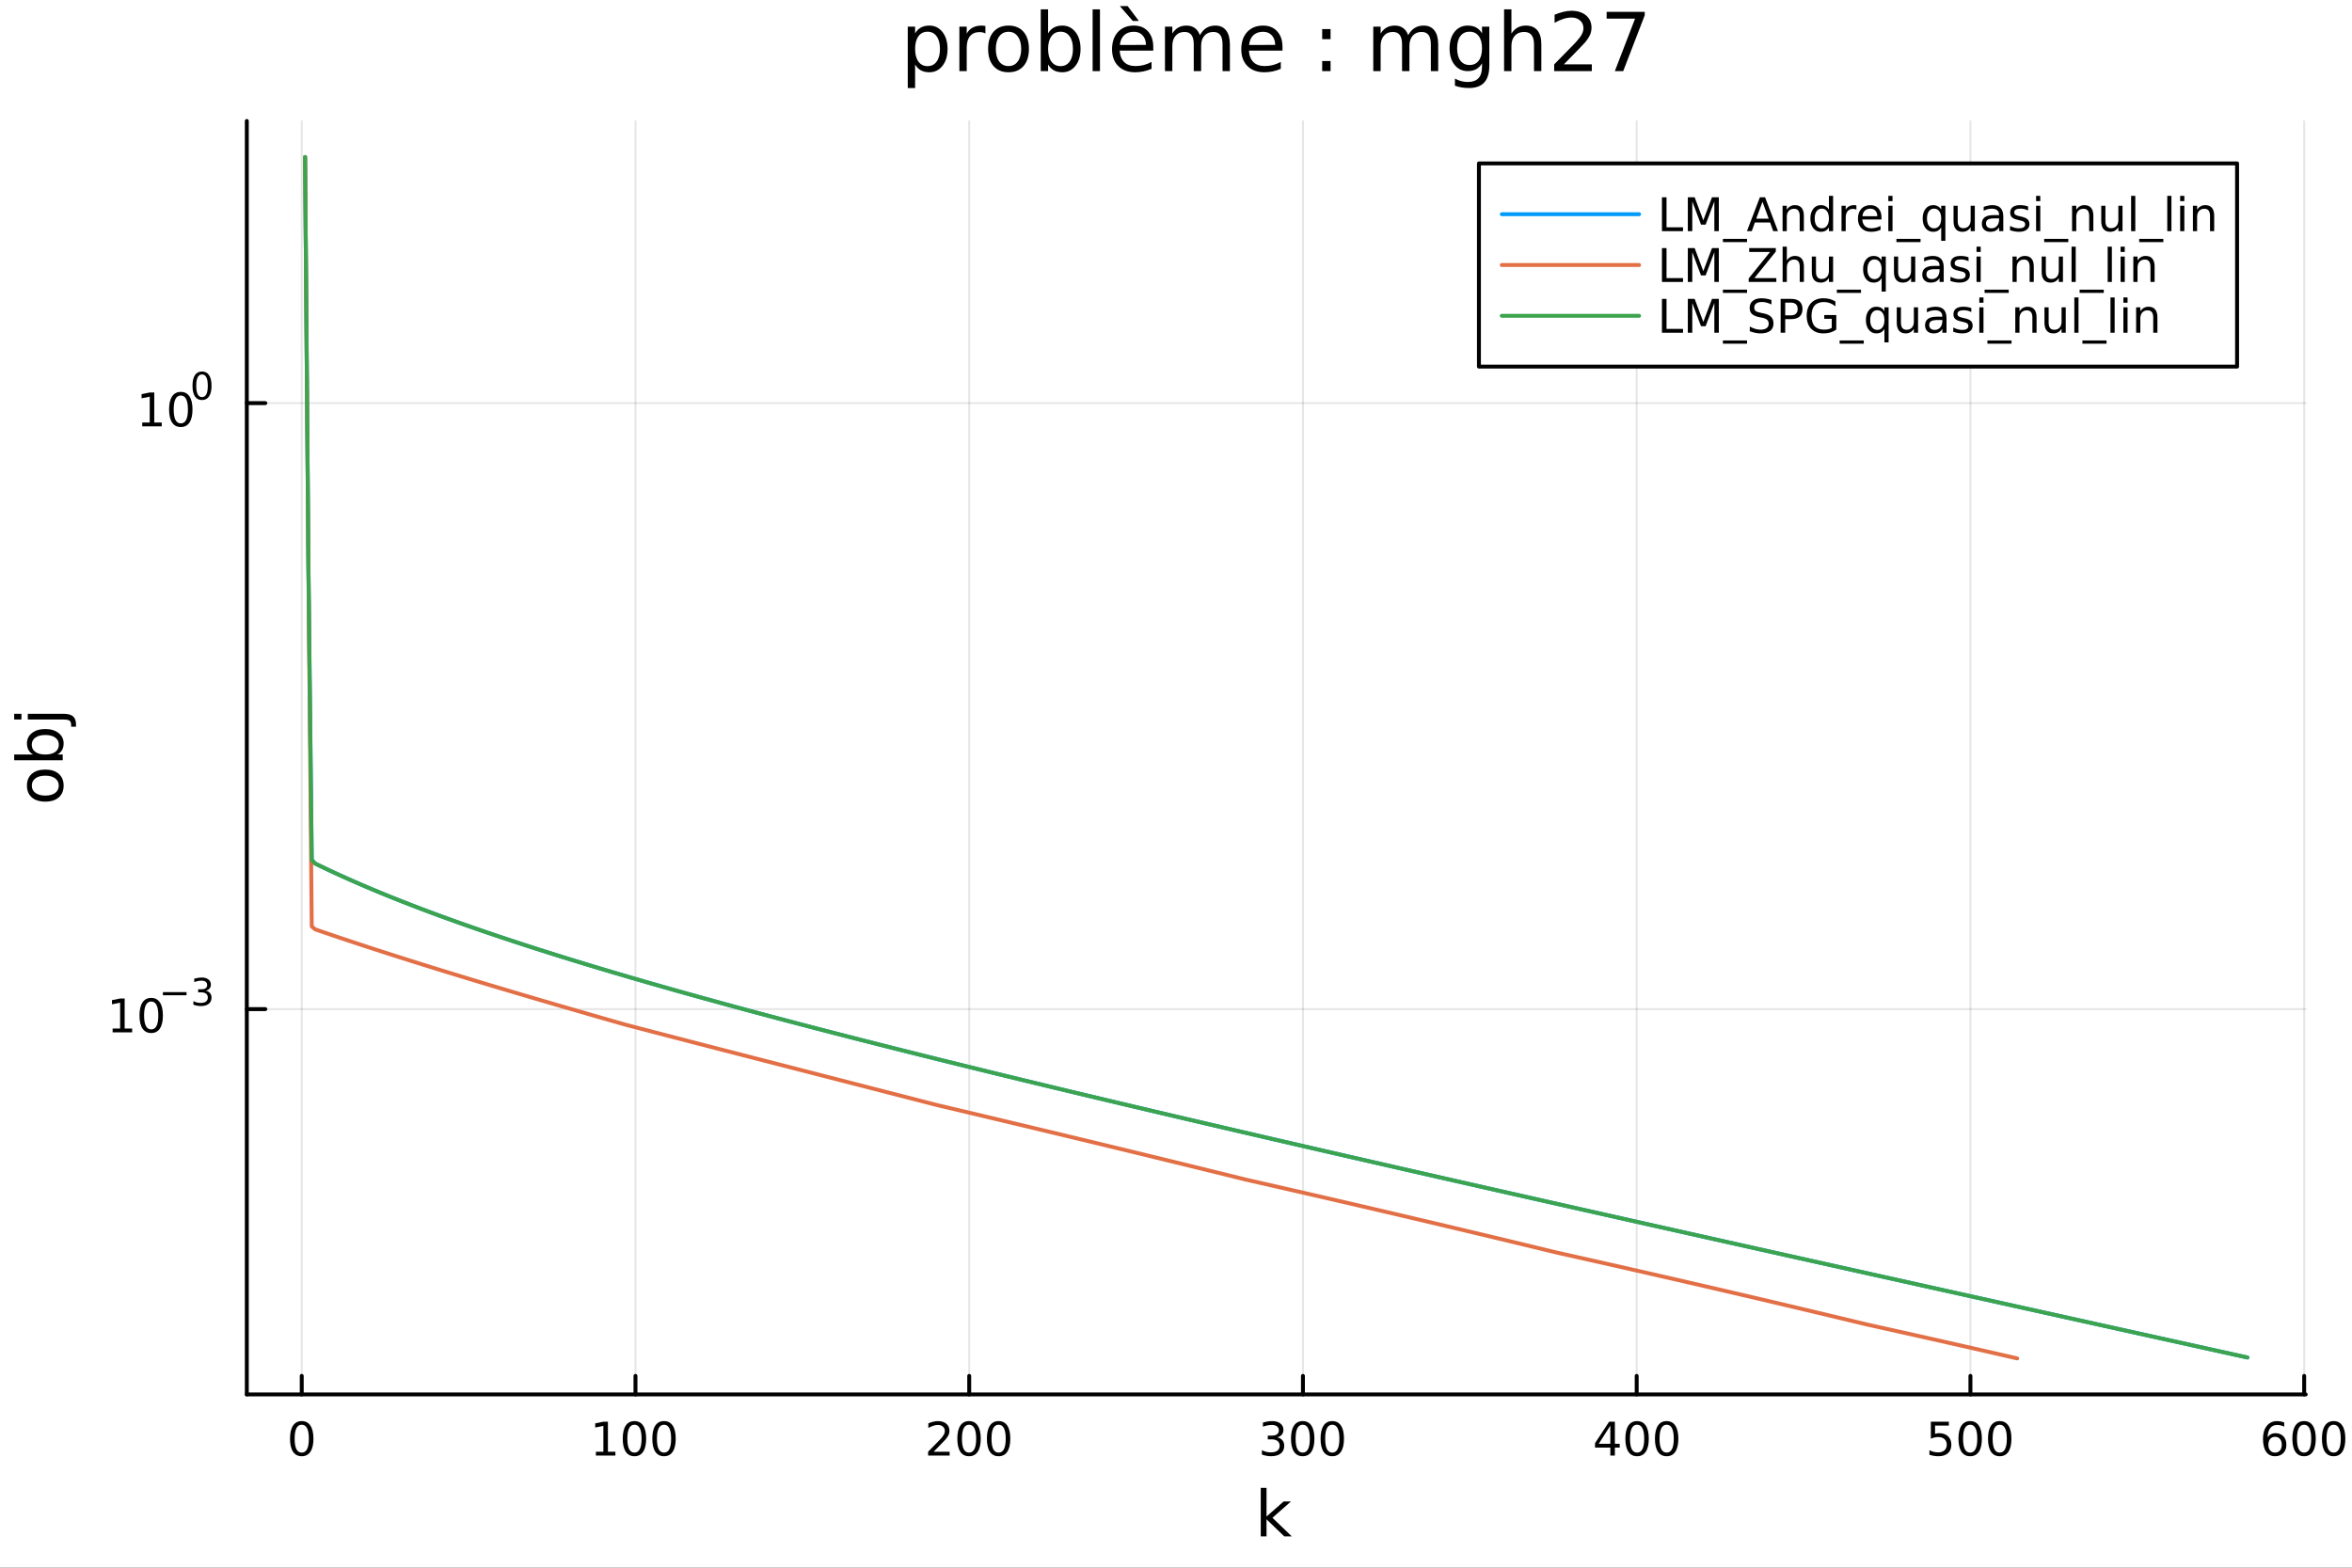 <?xml version="1.0" encoding="utf-8"?>
<svg xmlns="http://www.w3.org/2000/svg" xmlns:xlink="http://www.w3.org/1999/xlink" width="600" height="400" viewBox="0 0 2400 1600">
<rect x="0" y="0" width="2400" height="1600" fill="#333333" stroke="none"/>
<defs>
  <clipPath id="clip380">
    <rect x="0" y="0" width="2400" height="1600"/>
  </clipPath>
</defs>
<path clip-path="url(#clip380)" d="M0 1600 L2400 1600 L2400 0 L0 0  Z" fill="#ffffff" fill-rule="evenodd" fill-opacity="1"/>
<defs>
  <clipPath id="clip381">
    <rect x="480" y="0" width="1681" height="1600"/>
  </clipPath>
</defs>
<path clip-path="url(#clip380)" d="M251.842 1423.18 L2352.76 1423.18 L2352.76 123.472 L251.842 123.472  Z" fill="#ffffff" fill-rule="evenodd" fill-opacity="1"/>
<defs>
  <clipPath id="clip382">
    <rect x="251" y="123" width="2102" height="1301"/>
  </clipPath>
</defs>
<polyline clip-path="url(#clip382)" style="stroke:#000000; stroke-linecap:round; stroke-linejoin:round; stroke-width:2; stroke-opacity:0.1; fill:none" points="307.897,1423.18 307.897,123.472 "/>
<polyline clip-path="url(#clip382)" style="stroke:#000000; stroke-linecap:round; stroke-linejoin:round; stroke-width:2; stroke-opacity:0.1; fill:none" points="648.445,1423.18 648.445,123.472 "/>
<polyline clip-path="url(#clip382)" style="stroke:#000000; stroke-linecap:round; stroke-linejoin:round; stroke-width:2; stroke-opacity:0.1; fill:none" points="988.994,1423.18 988.994,123.472 "/>
<polyline clip-path="url(#clip382)" style="stroke:#000000; stroke-linecap:round; stroke-linejoin:round; stroke-width:2; stroke-opacity:0.1; fill:none" points="1329.54,1423.18 1329.54,123.472 "/>
<polyline clip-path="url(#clip382)" style="stroke:#000000; stroke-linecap:round; stroke-linejoin:round; stroke-width:2; stroke-opacity:0.1; fill:none" points="1670.09,1423.18 1670.09,123.472 "/>
<polyline clip-path="url(#clip382)" style="stroke:#000000; stroke-linecap:round; stroke-linejoin:round; stroke-width:2; stroke-opacity:0.1; fill:none" points="2010.64,1423.18 2010.64,123.472 "/>
<polyline clip-path="url(#clip382)" style="stroke:#000000; stroke-linecap:round; stroke-linejoin:round; stroke-width:2; stroke-opacity:0.1; fill:none" points="2351.19,1423.18 2351.19,123.472 "/>
<polyline clip-path="url(#clip380)" style="stroke:#000000; stroke-linecap:round; stroke-linejoin:round; stroke-width:4; stroke-opacity:1; fill:none" points="251.842,1423.18 2352.76,1423.18 "/>
<polyline clip-path="url(#clip380)" style="stroke:#000000; stroke-linecap:round; stroke-linejoin:round; stroke-width:4; stroke-opacity:1; fill:none" points="307.897,1423.18 307.897,1404.28 "/>
<polyline clip-path="url(#clip380)" style="stroke:#000000; stroke-linecap:round; stroke-linejoin:round; stroke-width:4; stroke-opacity:1; fill:none" points="648.445,1423.18 648.445,1404.28 "/>
<polyline clip-path="url(#clip380)" style="stroke:#000000; stroke-linecap:round; stroke-linejoin:round; stroke-width:4; stroke-opacity:1; fill:none" points="988.994,1423.18 988.994,1404.28 "/>
<polyline clip-path="url(#clip380)" style="stroke:#000000; stroke-linecap:round; stroke-linejoin:round; stroke-width:4; stroke-opacity:1; fill:none" points="1329.54,1423.18 1329.54,1404.28 "/>
<polyline clip-path="url(#clip380)" style="stroke:#000000; stroke-linecap:round; stroke-linejoin:round; stroke-width:4; stroke-opacity:1; fill:none" points="1670.09,1423.18 1670.09,1404.28 "/>
<polyline clip-path="url(#clip380)" style="stroke:#000000; stroke-linecap:round; stroke-linejoin:round; stroke-width:4; stroke-opacity:1; fill:none" points="2010.64,1423.18 2010.64,1404.28 "/>
<polyline clip-path="url(#clip380)" style="stroke:#000000; stroke-linecap:round; stroke-linejoin:round; stroke-width:4; stroke-opacity:1; fill:none" points="2351.19,1423.18 2351.19,1404.28 "/>
<path clip-path="url(#clip380)" d="M307.897 1454.1 Q304.286 1454.1 302.457 1457.66 Q300.651 1461.2 300.651 1468.33 Q300.651 1475.44 302.457 1479.01 Q304.286 1482.55 307.897 1482.55 Q311.531 1482.55 313.336 1479.01 Q315.165 1475.44 315.165 1468.33 Q315.165 1461.2 313.336 1457.66 Q311.531 1454.1 307.897 1454.1 M307.897 1450.39 Q313.707 1450.39 316.762 1455 Q319.841 1459.58 319.841 1468.33 Q319.841 1477.06 316.762 1481.67 Q313.707 1486.25 307.897 1486.25 Q302.087 1486.25 299.008 1481.67 Q295.952 1477.06 295.952 1468.33 Q295.952 1459.58 299.008 1455 Q302.087 1450.39 307.897 1450.39 Z" fill="#000000" fill-rule="nonzero" fill-opacity="1" /><path clip-path="url(#clip380)" d="M608.052 1481.64 L615.691 1481.64 L615.691 1455.28 L607.381 1456.95 L607.381 1452.69 L615.645 1451.02 L620.321 1451.02 L620.321 1481.64 L627.959 1481.64 L627.959 1485.58 L608.052 1485.58 L608.052 1481.64 Z" fill="#000000" fill-rule="nonzero" fill-opacity="1" /><path clip-path="url(#clip380)" d="M647.404 1454.1 Q643.793 1454.1 641.964 1457.66 Q640.158 1461.2 640.158 1468.33 Q640.158 1475.44 641.964 1479.01 Q643.793 1482.55 647.404 1482.55 Q651.038 1482.55 652.844 1479.01 Q654.672 1475.44 654.672 1468.33 Q654.672 1461.2 652.844 1457.66 Q651.038 1454.1 647.404 1454.1 M647.404 1450.39 Q653.214 1450.39 656.27 1455 Q659.348 1459.58 659.348 1468.33 Q659.348 1477.06 656.27 1481.67 Q653.214 1486.25 647.404 1486.25 Q641.594 1486.25 638.515 1481.67 Q635.459 1477.06 635.459 1468.33 Q635.459 1459.58 638.515 1455 Q641.594 1450.39 647.404 1450.39 Z" fill="#000000" fill-rule="nonzero" fill-opacity="1" /><path clip-path="url(#clip380)" d="M677.566 1454.1 Q673.955 1454.1 672.126 1457.66 Q670.32 1461.2 670.32 1468.33 Q670.32 1475.44 672.126 1479.01 Q673.955 1482.55 677.566 1482.55 Q681.2 1482.55 683.005 1479.01 Q684.834 1475.44 684.834 1468.33 Q684.834 1461.2 683.005 1457.66 Q681.2 1454.1 677.566 1454.1 M677.566 1450.39 Q683.376 1450.39 686.431 1455 Q689.51 1459.58 689.51 1468.33 Q689.51 1477.06 686.431 1481.67 Q683.376 1486.25 677.566 1486.25 Q671.756 1486.25 668.677 1481.67 Q665.621 1477.06 665.621 1468.33 Q665.621 1459.58 668.677 1455 Q671.756 1450.39 677.566 1450.39 Z" fill="#000000" fill-rule="nonzero" fill-opacity="1" /><path clip-path="url(#clip380)" d="M952.687 1481.64 L969.006 1481.64 L969.006 1485.58 L947.062 1485.58 L947.062 1481.64 Q949.724 1478.89 954.307 1474.26 Q958.913 1469.61 960.094 1468.27 Q962.339 1465.74 963.219 1464.01 Q964.122 1462.25 964.122 1460.56 Q964.122 1457.8 962.177 1456.07 Q960.256 1454.33 957.154 1454.33 Q954.955 1454.33 952.501 1455.09 Q950.071 1455.86 947.293 1457.41 L947.293 1452.69 Q950.117 1451.55 952.571 1450.97 Q955.025 1450.39 957.062 1450.39 Q962.432 1450.39 965.626 1453.08 Q968.821 1455.77 968.821 1460.26 Q968.821 1462.39 968.011 1464.31 Q967.224 1466.2 965.117 1468.8 Q964.538 1469.47 961.437 1472.69 Q958.335 1475.88 952.687 1481.64 Z" fill="#000000" fill-rule="nonzero" fill-opacity="1" /><path clip-path="url(#clip380)" d="M988.821 1454.1 Q985.21 1454.1 983.381 1457.66 Q981.575 1461.2 981.575 1468.33 Q981.575 1475.44 983.381 1479.01 Q985.21 1482.55 988.821 1482.55 Q992.455 1482.55 994.26 1479.01 Q996.089 1475.44 996.089 1468.33 Q996.089 1461.2 994.26 1457.66 Q992.455 1454.1 988.821 1454.1 M988.821 1450.39 Q994.631 1450.39 997.686 1455 Q1000.77 1459.58 1000.77 1468.33 Q1000.77 1477.06 997.686 1481.67 Q994.631 1486.25 988.821 1486.25 Q983.01 1486.25 979.932 1481.67 Q976.876 1477.06 976.876 1468.33 Q976.876 1459.58 979.932 1455 Q983.01 1450.39 988.821 1450.39 Z" fill="#000000" fill-rule="nonzero" fill-opacity="1" /><path clip-path="url(#clip380)" d="M1018.98 1454.1 Q1015.37 1454.1 1013.54 1457.66 Q1011.74 1461.2 1011.74 1468.33 Q1011.74 1475.44 1013.54 1479.01 Q1015.37 1482.55 1018.98 1482.55 Q1022.62 1482.55 1024.42 1479.01 Q1026.25 1475.44 1026.25 1468.33 Q1026.25 1461.2 1024.42 1457.66 Q1022.62 1454.1 1018.98 1454.1 M1018.98 1450.39 Q1024.79 1450.39 1027.85 1455 Q1030.93 1459.58 1030.93 1468.33 Q1030.93 1477.06 1027.85 1481.67 Q1024.79 1486.25 1018.98 1486.25 Q1013.17 1486.25 1010.09 1481.67 Q1007.04 1477.06 1007.04 1468.33 Q1007.04 1459.58 1010.09 1455 Q1013.17 1450.39 1018.98 1450.39 Z" fill="#000000" fill-rule="nonzero" fill-opacity="1" /><path clip-path="url(#clip380)" d="M1303.3 1466.95 Q1306.66 1467.66 1308.54 1469.93 Q1310.43 1472.2 1310.43 1475.53 Q1310.43 1480.65 1306.92 1483.45 Q1303.4 1486.25 1296.92 1486.25 Q1294.74 1486.25 1292.43 1485.81 Q1290.13 1485.39 1287.68 1484.54 L1287.68 1480.02 Q1289.62 1481.16 1291.94 1481.74 Q1294.25 1482.32 1296.78 1482.32 Q1301.18 1482.32 1303.47 1480.58 Q1305.78 1478.84 1305.78 1475.53 Q1305.78 1472.48 1303.63 1470.77 Q1301.5 1469.03 1297.68 1469.03 L1293.65 1469.03 L1293.65 1465.19 L1297.86 1465.19 Q1301.31 1465.19 1303.14 1463.82 Q1304.97 1462.43 1304.97 1459.84 Q1304.97 1457.18 1303.07 1455.77 Q1301.2 1454.33 1297.68 1454.33 Q1295.76 1454.33 1293.56 1454.75 Q1291.36 1455.16 1288.72 1456.04 L1288.72 1451.88 Q1291.38 1451.14 1293.7 1450.77 Q1296.04 1450.39 1298.1 1450.39 Q1303.42 1450.39 1306.52 1452.83 Q1309.62 1455.23 1309.62 1459.35 Q1309.62 1462.22 1307.98 1464.21 Q1306.34 1466.18 1303.3 1466.95 Z" fill="#000000" fill-rule="nonzero" fill-opacity="1" /><path clip-path="url(#clip380)" d="M1329.3 1454.1 Q1325.69 1454.1 1323.86 1457.66 Q1322.05 1461.2 1322.05 1468.33 Q1322.05 1475.44 1323.86 1479.01 Q1325.69 1482.55 1329.3 1482.55 Q1332.93 1482.55 1334.74 1479.01 Q1336.57 1475.44 1336.57 1468.33 Q1336.57 1461.2 1334.74 1457.66 Q1332.93 1454.1 1329.3 1454.1 M1329.3 1450.39 Q1335.11 1450.39 1338.17 1455 Q1341.24 1459.58 1341.24 1468.33 Q1341.24 1477.06 1338.17 1481.67 Q1335.11 1486.25 1329.3 1486.25 Q1323.49 1486.25 1320.41 1481.67 Q1317.36 1477.06 1317.36 1468.33 Q1317.36 1459.58 1320.41 1455 Q1323.49 1450.39 1329.3 1450.39 Z" fill="#000000" fill-rule="nonzero" fill-opacity="1" /><path clip-path="url(#clip380)" d="M1359.46 1454.1 Q1355.85 1454.1 1354.02 1457.66 Q1352.22 1461.2 1352.22 1468.33 Q1352.22 1475.44 1354.02 1479.01 Q1355.85 1482.55 1359.46 1482.55 Q1363.1 1482.55 1364.9 1479.01 Q1366.73 1475.44 1366.73 1468.33 Q1366.73 1461.2 1364.9 1457.66 Q1363.1 1454.1 1359.46 1454.1 M1359.46 1450.39 Q1365.27 1450.39 1368.33 1455 Q1371.41 1459.58 1371.41 1468.33 Q1371.41 1477.06 1368.33 1481.67 Q1365.27 1486.25 1359.46 1486.25 Q1353.65 1486.25 1350.57 1481.67 Q1347.52 1477.06 1347.52 1468.33 Q1347.52 1459.58 1350.57 1455 Q1353.65 1450.39 1359.46 1450.39 Z" fill="#000000" fill-rule="nonzero" fill-opacity="1" /><path clip-path="url(#clip380)" d="M1643.18 1455.09 L1631.38 1473.54 L1643.18 1473.54 L1643.18 1455.09 M1641.96 1451.02 L1647.83 1451.02 L1647.83 1473.54 L1652.77 1473.54 L1652.77 1477.43 L1647.83 1477.43 L1647.83 1485.58 L1643.18 1485.58 L1643.18 1477.43 L1627.58 1477.43 L1627.58 1472.92 L1641.96 1451.02 Z" fill="#000000" fill-rule="nonzero" fill-opacity="1" /><path clip-path="url(#clip380)" d="M1670.5 1454.1 Q1666.89 1454.1 1665.06 1457.66 Q1663.25 1461.2 1663.25 1468.33 Q1663.25 1475.44 1665.06 1479.01 Q1666.89 1482.55 1670.5 1482.55 Q1674.13 1482.55 1675.94 1479.01 Q1677.77 1475.44 1677.77 1468.33 Q1677.77 1461.2 1675.94 1457.66 Q1674.13 1454.1 1670.5 1454.1 M1670.5 1450.39 Q1676.31 1450.39 1679.36 1455 Q1682.44 1459.58 1682.44 1468.33 Q1682.44 1477.06 1679.36 1481.67 Q1676.31 1486.25 1670.5 1486.25 Q1664.69 1486.25 1661.61 1481.67 Q1658.55 1477.06 1658.55 1468.33 Q1658.55 1459.58 1661.61 1455 Q1664.69 1450.39 1670.5 1450.39 Z" fill="#000000" fill-rule="nonzero" fill-opacity="1" /><path clip-path="url(#clip380)" d="M1700.66 1454.1 Q1697.05 1454.1 1695.22 1457.66 Q1693.41 1461.2 1693.41 1468.33 Q1693.41 1475.44 1695.22 1479.01 Q1697.05 1482.55 1700.66 1482.55 Q1704.29 1482.55 1706.1 1479.01 Q1707.93 1475.44 1707.93 1468.33 Q1707.93 1461.2 1706.1 1457.66 Q1704.29 1454.1 1700.66 1454.1 M1700.66 1450.39 Q1706.47 1450.39 1709.52 1455 Q1712.6 1459.58 1712.6 1468.33 Q1712.6 1477.06 1709.52 1481.67 Q1706.47 1486.25 1700.66 1486.25 Q1694.85 1486.25 1691.77 1481.67 Q1688.71 1477.06 1688.71 1468.33 Q1688.71 1459.58 1691.77 1455 Q1694.85 1450.39 1700.66 1450.39 Z" fill="#000000" fill-rule="nonzero" fill-opacity="1" /><path clip-path="url(#clip380)" d="M1970.26 1451.02 L1988.62 1451.02 L1988.62 1454.96 L1974.54 1454.96 L1974.54 1463.43 Q1975.56 1463.08 1976.58 1462.92 Q1977.6 1462.73 1978.62 1462.73 Q1984.4 1462.73 1987.78 1465.9 Q1991.16 1469.08 1991.16 1474.49 Q1991.16 1480.07 1987.69 1483.17 Q1984.22 1486.25 1977.9 1486.25 Q1975.72 1486.25 1973.45 1485.88 Q1971.21 1485.51 1968.8 1484.77 L1968.8 1480.07 Q1970.88 1481.2 1973.11 1481.76 Q1975.33 1482.32 1977.81 1482.32 Q1981.81 1482.32 1984.15 1480.21 Q1986.49 1478.1 1986.49 1474.49 Q1986.49 1470.88 1984.15 1468.77 Q1981.81 1466.67 1977.81 1466.67 Q1975.93 1466.67 1974.06 1467.08 Q1972.2 1467.5 1970.26 1468.38 L1970.26 1451.02 Z" fill="#000000" fill-rule="nonzero" fill-opacity="1" /><path clip-path="url(#clip380)" d="M2010.37 1454.1 Q2006.76 1454.1 2004.93 1457.66 Q2003.13 1461.2 2003.13 1468.33 Q2003.13 1475.44 2004.93 1479.01 Q2006.76 1482.55 2010.37 1482.55 Q2014.01 1482.55 2015.81 1479.01 Q2017.64 1475.44 2017.64 1468.33 Q2017.64 1461.2 2015.81 1457.66 Q2014.01 1454.1 2010.37 1454.1 M2010.37 1450.39 Q2016.18 1450.39 2019.24 1455 Q2022.32 1459.58 2022.32 1468.33 Q2022.32 1477.06 2019.24 1481.67 Q2016.18 1486.25 2010.37 1486.25 Q2004.56 1486.25 2001.49 1481.67 Q1998.43 1477.06 1998.43 1468.33 Q1998.43 1459.58 2001.49 1455 Q2004.56 1450.39 2010.37 1450.39 Z" fill="#000000" fill-rule="nonzero" fill-opacity="1" /><path clip-path="url(#clip380)" d="M2040.54 1454.1 Q2036.93 1454.1 2035.1 1457.66 Q2033.29 1461.2 2033.29 1468.33 Q2033.29 1475.44 2035.1 1479.01 Q2036.93 1482.55 2040.54 1482.55 Q2044.17 1482.55 2045.98 1479.01 Q2047.8 1475.44 2047.8 1468.33 Q2047.8 1461.2 2045.98 1457.66 Q2044.17 1454.1 2040.54 1454.1 M2040.54 1450.39 Q2046.35 1450.39 2049.4 1455 Q2052.48 1459.58 2052.48 1468.33 Q2052.48 1477.06 2049.4 1481.67 Q2046.35 1486.25 2040.54 1486.25 Q2034.73 1486.25 2031.65 1481.67 Q2028.59 1477.06 2028.59 1468.33 Q2028.59 1459.58 2031.65 1455 Q2034.73 1450.39 2040.54 1450.39 Z" fill="#000000" fill-rule="nonzero" fill-opacity="1" /><path clip-path="url(#clip380)" d="M2321.51 1466.44 Q2318.37 1466.44 2316.51 1468.59 Q2314.68 1470.74 2314.68 1474.49 Q2314.68 1478.22 2316.51 1480.39 Q2318.37 1482.55 2321.51 1482.55 Q2324.66 1482.55 2326.49 1480.39 Q2328.34 1478.22 2328.34 1474.49 Q2328.34 1470.74 2326.49 1468.59 Q2324.66 1466.44 2321.51 1466.44 M2330.8 1451.78 L2330.8 1456.04 Q2329.04 1455.21 2327.23 1454.77 Q2325.45 1454.33 2323.69 1454.33 Q2319.06 1454.33 2316.61 1457.45 Q2314.18 1460.58 2313.83 1466.9 Q2315.19 1464.89 2317.25 1463.82 Q2319.31 1462.73 2321.79 1462.73 Q2327 1462.73 2330.01 1465.9 Q2333.04 1469.05 2333.04 1474.49 Q2333.04 1479.82 2329.89 1483.03 Q2326.75 1486.25 2321.51 1486.25 Q2315.52 1486.25 2312.35 1481.67 Q2309.18 1477.06 2309.18 1468.33 Q2309.18 1460.14 2313.06 1455.28 Q2316.95 1450.39 2323.5 1450.39 Q2325.26 1450.39 2327.05 1450.74 Q2328.85 1451.09 2330.8 1451.78 Z" fill="#000000" fill-rule="nonzero" fill-opacity="1" /><path clip-path="url(#clip380)" d="M2351.1 1454.1 Q2347.49 1454.1 2345.66 1457.66 Q2343.85 1461.2 2343.85 1468.33 Q2343.85 1475.44 2345.66 1479.01 Q2347.49 1482.55 2351.1 1482.55 Q2354.73 1482.55 2356.54 1479.01 Q2358.37 1475.44 2358.37 1468.33 Q2358.37 1461.2 2356.54 1457.66 Q2354.73 1454.1 2351.1 1454.1 M2351.1 1450.39 Q2356.91 1450.39 2359.96 1455 Q2363.04 1459.58 2363.04 1468.33 Q2363.04 1477.06 2359.96 1481.67 Q2356.91 1486.25 2351.1 1486.25 Q2345.29 1486.25 2342.21 1481.67 Q2339.15 1477.06 2339.15 1468.33 Q2339.15 1459.58 2342.21 1455 Q2345.29 1450.39 2351.1 1450.39 Z" fill="#000000" fill-rule="nonzero" fill-opacity="1" /><path clip-path="url(#clip380)" d="M2381.26 1454.1 Q2377.65 1454.1 2375.82 1457.66 Q2374.01 1461.2 2374.01 1468.33 Q2374.01 1475.44 2375.82 1479.01 Q2377.65 1482.55 2381.26 1482.55 Q2384.89 1482.55 2386.7 1479.01 Q2388.53 1475.44 2388.53 1468.33 Q2388.53 1461.2 2386.7 1457.66 Q2384.89 1454.1 2381.26 1454.1 M2381.26 1450.39 Q2387.07 1450.39 2390.12 1455 Q2393.2 1459.58 2393.2 1468.33 Q2393.2 1477.06 2390.12 1481.67 Q2387.07 1486.25 2381.26 1486.25 Q2375.45 1486.25 2372.37 1481.67 Q2369.31 1477.06 2369.31 1468.33 Q2369.31 1459.58 2372.37 1455 Q2375.45 1450.39 2381.26 1450.39 Z" fill="#000000" fill-rule="nonzero" fill-opacity="1" /><path clip-path="url(#clip380)" d="M1286.48 1518.52 L1292.37 1518.52 L1292.37 1547.77 L1309.84 1532.4 L1317.32 1532.4 L1298.42 1549.07 L1318.12 1568.04 L1310.48 1568.04 L1292.37 1550.63 L1292.37 1568.04 L1286.48 1568.04 L1286.48 1518.52 Z" fill="#000000" fill-rule="nonzero" fill-opacity="1" /><polyline clip-path="url(#clip382)" style="stroke:#000000; stroke-linecap:round; stroke-linejoin:round; stroke-width:2; stroke-opacity:0.1; fill:none" points="251.842,1029.93 2352.76,1029.93 "/>
<polyline clip-path="url(#clip382)" style="stroke:#000000; stroke-linecap:round; stroke-linejoin:round; stroke-width:2; stroke-opacity:0.1; fill:none" points="251.842,411.425 2352.76,411.425 "/>
<polyline clip-path="url(#clip380)" style="stroke:#000000; stroke-linecap:round; stroke-linejoin:round; stroke-width:4; stroke-opacity:1; fill:none" points="251.842,1423.18 251.842,123.472 "/>
<polyline clip-path="url(#clip380)" style="stroke:#000000; stroke-linecap:round; stroke-linejoin:round; stroke-width:4; stroke-opacity:1; fill:none" points="251.842,1029.93 270.74,1029.93 "/>
<polyline clip-path="url(#clip380)" style="stroke:#000000; stroke-linecap:round; stroke-linejoin:round; stroke-width:4; stroke-opacity:1; fill:none" points="251.842,411.425 270.74,411.425 "/>
<path clip-path="url(#clip380)" d="M114.931 1049.72 L122.57 1049.72 L122.57 1023.35 L114.26 1025.02 L114.26 1020.76 L122.524 1019.09 L127.2 1019.09 L127.2 1049.72 L134.839 1049.72 L134.839 1053.65 L114.931 1053.65 L114.931 1049.72 Z" fill="#000000" fill-rule="nonzero" fill-opacity="1" /><path clip-path="url(#clip380)" d="M154.283 1022.17 Q150.672 1022.17 148.843 1025.74 Q147.038 1029.28 147.038 1036.41 Q147.038 1043.51 148.843 1047.08 Q150.672 1050.62 154.283 1050.62 Q157.917 1050.62 159.723 1047.08 Q161.552 1043.51 161.552 1036.41 Q161.552 1029.28 159.723 1025.74 Q157.917 1022.17 154.283 1022.17 M154.283 1018.47 Q160.093 1018.47 163.149 1023.07 Q166.227 1027.66 166.227 1036.41 Q166.227 1045.13 163.149 1049.74 Q160.093 1054.32 154.283 1054.32 Q148.473 1054.32 145.394 1049.74 Q142.339 1045.13 142.339 1036.41 Q142.339 1027.66 145.394 1023.07 Q148.473 1018.47 154.283 1018.47 Z" fill="#000000" fill-rule="nonzero" fill-opacity="1" /><path clip-path="url(#clip380)" d="M166.227 1012.57 L190.339 1012.57 L190.339 1015.77 L166.227 1015.77 L166.227 1012.57 Z" fill="#000000" fill-rule="nonzero" fill-opacity="1" /><path clip-path="url(#clip380)" d="M210.05 1011.1 Q212.777 1011.69 214.3 1013.53 Q215.842 1015.37 215.842 1018.08 Q215.842 1022.24 212.984 1024.51 Q210.125 1026.79 204.859 1026.79 Q203.091 1026.79 201.21 1026.43 Q199.348 1026.09 197.354 1025.4 L197.354 1021.73 Q198.934 1022.65 200.815 1023.12 Q202.696 1023.59 204.746 1023.59 Q208.319 1023.59 210.181 1022.18 Q212.062 1020.77 212.062 1018.08 Q212.062 1015.6 210.313 1014.21 Q208.583 1012.8 205.479 1012.8 L202.207 1012.8 L202.207 1009.67 L205.63 1009.67 Q208.432 1009.67 209.918 1008.56 Q211.404 1007.43 211.404 1005.33 Q211.404 1003.17 209.861 1002.02 Q208.338 1000.85 205.479 1000.85 Q203.918 1000.85 202.132 1001.19 Q200.345 1001.53 198.201 1002.24 L198.201 998.859 Q200.364 998.257 202.244 997.956 Q204.144 997.655 205.818 997.655 Q210.144 997.655 212.664 999.63 Q215.184 1001.59 215.184 1004.93 Q215.184 1007.27 213.849 1008.88 Q212.513 1010.48 210.05 1011.1 Z" fill="#000000" fill-rule="nonzero" fill-opacity="1" /><path clip-path="url(#clip380)" d="M145.137 431.217 L152.776 431.217 L152.776 404.852 L144.465 406.518 L144.465 402.259 L152.729 400.593 L157.405 400.593 L157.405 431.217 L165.044 431.217 L165.044 435.153 L145.137 435.153 L145.137 431.217 Z" fill="#000000" fill-rule="nonzero" fill-opacity="1" /><path clip-path="url(#clip380)" d="M184.488 403.671 Q180.877 403.671 179.049 407.236 Q177.243 410.778 177.243 417.907 Q177.243 425.014 179.049 428.579 Q180.877 432.12 184.488 432.12 Q188.123 432.12 189.928 428.579 Q191.757 425.014 191.757 417.907 Q191.757 410.778 189.928 407.236 Q188.123 403.671 184.488 403.671 M184.488 399.968 Q190.299 399.968 193.354 404.574 Q196.433 409.157 196.433 417.907 Q196.433 426.634 193.354 431.241 Q190.299 435.824 184.488 435.824 Q178.678 435.824 175.6 431.241 Q172.544 426.634 172.544 417.907 Q172.544 409.157 175.6 404.574 Q178.678 399.968 184.488 399.968 Z" fill="#000000" fill-rule="nonzero" fill-opacity="1" /><path clip-path="url(#clip380)" d="M206.138 382.164 Q203.204 382.164 201.718 385.06 Q200.251 387.938 200.251 393.73 Q200.251 399.504 201.718 402.401 Q203.204 405.278 206.138 405.278 Q209.09 405.278 210.557 402.401 Q212.043 399.504 212.043 393.73 Q212.043 387.938 210.557 385.06 Q209.09 382.164 206.138 382.164 M206.138 379.154 Q210.858 379.154 213.341 382.897 Q215.842 386.621 215.842 393.73 Q215.842 400.821 213.341 404.564 Q210.858 408.288 206.138 408.288 Q201.417 408.288 198.915 404.564 Q196.433 400.821 196.433 393.73 Q196.433 386.621 198.915 382.897 Q201.417 379.154 206.138 379.154 Z" fill="#000000" fill-rule="nonzero" fill-opacity="1" /><path clip-path="url(#clip380)" d="M32.462 801.797 Q32.462 806.507 36.154 809.244 Q39.815 811.982 46.212 811.982 Q52.609 811.982 56.302 809.276 Q59.962 806.539 59.962 801.797 Q59.962 797.118 56.27 794.381 Q52.578 791.643 46.212 791.643 Q39.878 791.643 36.186 794.381 Q32.462 797.118 32.462 801.797 M27.497 801.797 Q27.497 794.158 32.462 789.797 Q37.427 785.437 46.212 785.437 Q54.965 785.437 59.962 789.797 Q64.927 794.158 64.927 801.797 Q64.927 809.467 59.962 813.828 Q54.965 818.156 46.212 818.156 Q37.427 818.156 32.462 813.828 Q27.497 809.467 27.497 801.797 Z" fill="#000000" fill-rule="nonzero" fill-opacity="1" /><path clip-path="url(#clip380)" d="M46.212 750.139 Q39.751 750.139 36.09 752.812 Q32.398 755.454 32.398 760.101 Q32.398 764.748 36.09 767.422 Q39.751 770.064 46.212 770.064 Q52.673 770.064 56.365 767.422 Q60.026 764.748 60.026 760.101 Q60.026 755.454 56.365 752.812 Q52.673 750.139 46.212 750.139 M33.767 770.064 Q30.584 768.218 29.056 765.417 Q27.497 762.584 27.497 758.669 Q27.497 752.176 32.653 748.134 Q37.809 744.06 46.212 744.06 Q54.615 744.06 59.771 748.134 Q64.927 752.176 64.927 758.669 Q64.927 762.584 63.399 765.417 Q61.84 768.218 58.657 770.064 L64.004 770.064 L64.004 775.952 L14.479 775.952 L14.479 770.064 L33.767 770.064 Z" fill="#000000" fill-rule="nonzero" fill-opacity="1" /><path clip-path="url(#clip380)" d="M28.356 734.352 L28.356 728.495 L64.641 728.495 Q71.452 728.495 74.508 731.105 Q77.563 733.684 77.563 739.445 L77.563 741.673 L72.598 741.673 L72.598 740.113 Q72.598 736.771 71.038 735.561 Q69.51 734.352 64.641 734.352 L28.356 734.352 M14.479 734.352 L14.479 728.495 L21.895 728.495 L21.895 734.352 L14.479 734.352 Z" fill="#000000" fill-rule="nonzero" fill-opacity="1" /><path clip-path="url(#clip380)" d="M933.788 65.77 L933.788 89.833 L926.294 89.833 L926.294 27.206 L933.788 27.206 L933.788 34.092 Q936.138 30.041 939.703 28.097 Q943.308 26.112 948.291 26.112 Q956.554 26.112 961.699 32.675 Q966.884 39.237 966.884 49.931 Q966.884 60.626 961.699 67.188 Q956.554 73.751 948.291 73.751 Q943.308 73.751 939.703 71.806 Q936.138 69.821 933.788 65.77 M959.147 49.931 Q959.147 41.708 955.744 37.05 Q952.382 32.35 946.468 32.35 Q940.553 32.35 937.151 37.05 Q933.788 41.708 933.788 49.931 Q933.788 58.155 937.151 62.854 Q940.553 67.512 946.468 67.512 Q952.382 67.512 955.744 62.854 Q959.147 58.155 959.147 49.931 Z" fill="#000000" fill-rule="nonzero" fill-opacity="1" /><path clip-path="url(#clip380)" d="M1005.53 34.173 Q1004.27 33.444 1002.78 33.12 Q1001.32 32.756 999.535 32.756 Q993.215 32.756 989.812 36.888 Q986.45 40.979 986.45 48.676 L986.45 72.576 L978.956 72.576 L978.956 27.206 L986.45 27.206 L986.45 34.254 Q988.8 30.122 992.567 28.138 Q996.334 26.112 1001.72 26.112 Q1002.49 26.112 1003.42 26.234 Q1004.36 26.315 1005.49 26.517 L1005.53 34.173 Z" fill="#000000" fill-rule="nonzero" fill-opacity="1" /><path clip-path="url(#clip380)" d="M1029.11 32.431 Q1023.11 32.431 1019.63 37.131 Q1016.14 41.789 1016.14 49.931 Q1016.14 58.074 1019.59 62.773 Q1023.07 67.431 1029.11 67.431 Q1035.06 67.431 1038.54 62.732 Q1042.03 58.033 1042.03 49.931 Q1042.03 41.87 1038.54 37.171 Q1035.06 32.431 1029.11 32.431 M1029.11 26.112 Q1038.83 26.112 1044.38 32.431 Q1049.93 38.751 1049.93 49.931 Q1049.93 61.071 1044.38 67.431 Q1038.83 73.751 1029.11 73.751 Q1019.34 73.751 1013.79 67.431 Q1008.28 61.071 1008.28 49.931 Q1008.28 38.751 1013.79 32.431 Q1019.34 26.112 1029.11 26.112 Z" fill="#000000" fill-rule="nonzero" fill-opacity="1" /><path clip-path="url(#clip380)" d="M1094.85 49.931 Q1094.85 41.708 1091.45 37.05 Q1088.09 32.35 1082.17 32.35 Q1076.26 32.35 1072.86 37.05 Q1069.49 41.708 1069.49 49.931 Q1069.49 58.155 1072.86 62.854 Q1076.26 67.512 1082.17 67.512 Q1088.09 67.512 1091.45 62.854 Q1094.85 58.155 1094.85 49.931 M1069.49 34.092 Q1071.84 30.041 1075.41 28.097 Q1079.01 26.112 1084 26.112 Q1092.26 26.112 1097.4 32.675 Q1102.59 39.237 1102.59 49.931 Q1102.59 60.626 1097.4 67.188 Q1092.26 73.751 1084 73.751 Q1079.01 73.751 1075.41 71.806 Q1071.84 69.821 1069.49 65.77 L1069.49 72.576 L1062 72.576 L1062 9.544 L1069.49 9.544 L1069.49 34.092 Z" fill="#000000" fill-rule="nonzero" fill-opacity="1" /><path clip-path="url(#clip380)" d="M1114.94 9.544 L1122.4 9.544 L1122.4 72.576 L1114.94 72.576 L1114.94 9.544 Z" fill="#000000" fill-rule="nonzero" fill-opacity="1" /><path clip-path="url(#clip380)" d="M1176.8 48.028 L1176.8 51.673 L1142.53 51.673 Q1143.02 59.37 1147.15 63.421 Q1151.32 67.431 1158.74 67.431 Q1163.03 67.431 1167.04 66.378 Q1171.09 65.325 1175.06 63.218 L1175.06 70.267 Q1171.05 71.968 1166.84 72.86 Q1162.62 73.751 1158.29 73.751 Q1147.43 73.751 1141.07 67.431 Q1134.75 61.112 1134.75 50.337 Q1134.75 39.197 1140.75 32.675 Q1146.78 26.112 1156.99 26.112 Q1166.15 26.112 1171.45 32.026 Q1176.8 37.9 1176.8 48.028 M1169.35 45.84 Q1169.27 39.723 1165.91 36.077 Q1162.58 32.431 1157.07 32.431 Q1150.84 32.431 1147.07 35.956 Q1143.34 39.48 1142.77 45.88 L1169.35 45.84 M1150.67 6.222 L1162.1 21.373 L1155.9 21.373 L1142.69 6.222 L1150.67 6.222 Z" fill="#000000" fill-rule="nonzero" fill-opacity="1" /><path clip-path="url(#clip380)" d="M1224.36 35.915 Q1227.15 30.892 1231.04 28.502 Q1234.93 26.112 1240.2 26.112 Q1247.29 26.112 1251.14 31.095 Q1254.98 36.037 1254.98 45.192 L1254.98 72.576 L1247.49 72.576 L1247.49 45.435 Q1247.49 38.913 1245.18 35.753 Q1242.87 32.594 1238.13 32.594 Q1232.34 32.594 1228.98 36.442 Q1225.62 40.29 1225.62 46.934 L1225.62 72.576 L1218.12 72.576 L1218.12 45.435 Q1218.12 38.873 1215.81 35.753 Q1213.5 32.594 1208.68 32.594 Q1202.97 32.594 1199.61 36.482 Q1196.25 40.331 1196.25 46.934 L1196.25 72.576 L1188.75 72.576 L1188.75 27.206 L1196.25 27.206 L1196.25 34.254 Q1198.8 30.082 1202.36 28.097 Q1205.93 26.112 1210.83 26.112 Q1215.77 26.112 1219.22 28.624 Q1222.7 31.135 1224.36 35.915 Z" fill="#000000" fill-rule="nonzero" fill-opacity="1" /><path clip-path="url(#clip380)" d="M1308.66 48.028 L1308.66 51.673 L1274.39 51.673 Q1274.87 59.37 1279.01 63.421 Q1283.18 67.431 1290.59 67.431 Q1294.89 67.431 1298.9 66.378 Q1302.95 65.325 1306.92 63.218 L1306.92 70.267 Q1302.91 71.968 1298.69 72.86 Q1294.48 73.751 1290.15 73.751 Q1279.29 73.751 1272.93 67.431 Q1266.61 61.112 1266.61 50.337 Q1266.61 39.197 1272.61 32.675 Q1278.64 26.112 1288.85 26.112 Q1298.01 26.112 1303.31 32.026 Q1308.66 37.9 1308.66 48.028 M1301.21 45.84 Q1301.12 39.723 1297.76 36.077 Q1294.44 32.431 1288.93 32.431 Q1282.69 32.431 1278.93 35.956 Q1275.2 39.48 1274.63 45.88 L1301.21 45.84 Z" fill="#000000" fill-rule="nonzero" fill-opacity="1" /><path clip-path="url(#clip380)" d="M1349.17 62.287 L1357.72 62.287 L1357.72 72.576 L1349.17 72.576 L1349.17 62.287 M1349.17 29.677 L1357.72 29.677 L1357.72 39.966 L1349.17 39.966 L1349.17 29.677 Z" fill="#000000" fill-rule="nonzero" fill-opacity="1" /><path clip-path="url(#clip380)" d="M1436.91 35.915 Q1439.71 30.892 1443.59 28.502 Q1447.48 26.112 1452.75 26.112 Q1459.84 26.112 1463.69 31.095 Q1467.54 36.037 1467.54 45.192 L1467.54 72.576 L1460.04 72.576 L1460.04 45.435 Q1460.04 38.913 1457.73 35.753 Q1455.42 32.594 1450.68 32.594 Q1444.89 32.594 1441.53 36.442 Q1438.17 40.29 1438.17 46.934 L1438.17 72.576 L1430.67 72.576 L1430.67 45.435 Q1430.67 38.873 1428.36 35.753 Q1426.05 32.594 1421.23 32.594 Q1415.52 32.594 1412.16 36.482 Q1408.8 40.331 1408.8 46.934 L1408.8 72.576 L1401.3 72.576 L1401.3 27.206 L1408.8 27.206 L1408.8 34.254 Q1411.35 30.082 1414.91 28.097 Q1418.48 26.112 1423.38 26.112 Q1428.32 26.112 1431.77 28.624 Q1435.25 31.135 1436.91 35.915 Z" fill="#000000" fill-rule="nonzero" fill-opacity="1" /><path clip-path="url(#clip380)" d="M1512.26 49.364 Q1512.26 41.263 1508.9 36.806 Q1505.57 32.35 1499.54 32.35 Q1493.54 32.35 1490.18 36.806 Q1486.86 41.263 1486.86 49.364 Q1486.86 57.426 1490.18 61.882 Q1493.54 66.338 1499.54 66.338 Q1505.57 66.338 1508.9 61.882 Q1512.26 57.426 1512.26 49.364 M1519.71 66.945 Q1519.71 78.531 1514.57 84.162 Q1509.42 89.833 1498.81 89.833 Q1494.88 89.833 1491.4 89.225 Q1487.91 88.658 1484.63 87.443 L1484.63 80.192 Q1487.91 81.974 1491.11 82.825 Q1494.31 83.675 1497.63 83.675 Q1504.97 83.675 1508.61 79.827 Q1512.26 76.019 1512.26 68.282 L1512.26 64.596 Q1509.95 68.606 1506.34 70.591 Q1502.74 72.576 1497.71 72.576 Q1489.37 72.576 1484.27 66.216 Q1479.16 59.856 1479.16 49.364 Q1479.16 38.832 1484.27 32.472 Q1489.37 26.112 1497.71 26.112 Q1502.74 26.112 1506.34 28.097 Q1509.95 30.082 1512.26 34.092 L1512.26 27.206 L1519.71 27.206 L1519.71 66.945 Z" fill="#000000" fill-rule="nonzero" fill-opacity="1" /><path clip-path="url(#clip380)" d="M1572.78 45.192 L1572.78 72.576 L1565.32 72.576 L1565.32 45.435 Q1565.32 38.994 1562.81 35.794 Q1560.3 32.594 1555.28 32.594 Q1549.24 32.594 1545.76 36.442 Q1542.27 40.29 1542.27 46.934 L1542.27 72.576 L1534.78 72.576 L1534.78 9.544 L1542.27 9.544 L1542.27 34.254 Q1544.95 30.163 1548.55 28.138 Q1552.2 26.112 1556.94 26.112 Q1564.76 26.112 1568.77 30.973 Q1572.78 35.794 1572.78 45.192 Z" fill="#000000" fill-rule="nonzero" fill-opacity="1" /><path clip-path="url(#clip380)" d="M1595.75 65.689 L1624.31 65.689 L1624.31 72.576 L1585.9 72.576 L1585.9 65.689 Q1590.56 60.869 1598.58 52.767 Q1606.64 44.625 1608.71 42.275 Q1612.64 37.86 1614.18 34.822 Q1615.76 31.743 1615.76 28.786 Q1615.76 23.965 1612.36 20.927 Q1608.99 17.889 1603.56 17.889 Q1599.72 17.889 1595.42 19.226 Q1591.17 20.562 1586.31 23.276 L1586.31 15.013 Q1591.25 13.028 1595.54 12.015 Q1599.84 11.002 1603.4 11.002 Q1612.8 11.002 1618.39 15.701 Q1623.98 20.4 1623.98 28.259 Q1623.98 31.986 1622.56 35.348 Q1621.19 38.67 1617.5 43.207 Q1616.49 44.382 1611.06 50.013 Q1605.63 55.603 1595.75 65.689 Z" fill="#000000" fill-rule="nonzero" fill-opacity="1" /><path clip-path="url(#clip380)" d="M1639.42 12.096 L1678.3 12.096 L1678.3 15.58 L1656.35 72.576 L1647.8 72.576 L1668.46 18.983 L1639.42 18.983 L1639.42 12.096 Z" fill="#000000" fill-rule="nonzero" fill-opacity="1" /><polyline clip-path="url(#clip382)" style="stroke:#009af9; stroke-linecap:round; stroke-linejoin:round; stroke-width:4; stroke-opacity:1; fill:none" points="311.302,160.256 314.708,576.917 318.113,877.674 321.519,881.3 324.924,882.96 328.33,884.604 331.735,886.231 335.141,887.842 338.546,889.437 341.952,891.016 345.357,892.581 348.763,894.132 352.168,895.668 355.574,897.191 358.979,898.7 362.385,900.196 365.79,901.68 369.195,903.152 372.601,904.611 376.006,906.059 379.412,907.495 382.817,908.92 386.223,910.335 389.628,911.738 393.034,913.131 396.439,914.515 399.845,915.888 403.25,917.251 406.656,918.606 410.061,919.95 413.467,921.286 416.872,922.613 420.278,923.932 423.683,925.242 427.089,926.543 430.494,927.837 433.9,929.122 437.305,930.4 440.711,931.67 444.116,932.933 447.522,934.189 450.927,935.437 454.333,936.678 457.738,937.913 461.144,939.14 464.549,940.361 467.955,941.576 471.36,942.784 474.766,943.986 478.171,945.182 481.577,946.372 484.982,947.556 488.388,948.734 491.793,949.906 495.199,951.073 498.604,952.234 502.01,953.39 505.415,954.541 508.82,955.687 512.226,956.827 515.631,957.963 519.037,959.093 522.442,960.219 525.848,961.34 529.253,962.456 532.659,963.567 536.064,964.675 539.47,965.777 542.875,966.876 546.281,967.969 549.686,969.059 553.092,970.145 556.497,971.226 559.903,972.304 563.308,973.377 566.714,974.447 570.119,975.512 573.525,976.574 576.93,977.633 580.336,978.687 583.741,979.738 587.147,980.785 590.552,981.829 593.958,982.87 597.363,983.907 600.769,984.941 604.174,985.971 607.58,986.998 610.985,988.022 614.391,989.043 617.796,990.061 621.202,991.075 624.607,992.087 628.013,993.095 631.418,994.101 634.824,995.104 638.229,996.104 641.635,997.101 645.04,998.095 648.445,999.087 651.851,1000.08 655.256,1001.06 658.662,1002.05 662.067,1003.03 665.473,1004.01 668.878,1004.98 672.284,1005.96 675.689,1006.93 679.095,1007.9 682.5,1008.86 685.906,1009.83 689.311,1010.79 692.717,1011.75 696.122,1012.7 699.528,1013.66 702.933,1014.61 706.339,1015.56 709.744,1016.51 713.15,1017.46 716.555,1018.4 719.961,1019.34 723.366,1020.28 726.772,1021.22 730.177,1022.16 733.583,1023.09 736.988,1024.02 740.394,1024.95 743.799,1025.88 747.205,1026.81 750.61,1027.73 754.016,1028.66 757.421,1029.58 760.827,1030.5 764.232,1031.42 767.638,1032.33 771.043,1033.25 774.449,1034.16 777.854,1035.07 781.26,1035.98 784.665,1036.89 788.07,1037.79 791.476,1038.7 794.881,1039.6 798.287,1040.5 801.692,1041.4 805.098,1042.3 808.503,1043.19 811.909,1044.09 815.314,1044.98 818.72,1045.88 822.125,1046.77 825.531,1047.66 828.936,1048.54 832.342,1049.43 835.747,1050.32 839.153,1051.2 842.558,1052.08 845.964,1052.96 849.369,1053.84 852.775,1054.72 856.18,1055.6 859.586,1056.48 862.991,1057.35 866.397,1058.23 869.802,1059.1 873.208,1059.97 876.613,1060.84 880.019,1061.71 883.424,1062.58 886.83,1063.44 890.235,1064.31 893.641,1065.17 897.046,1066.04 900.452,1066.9 903.857,1067.76 907.263,1068.62 910.668,1069.48 914.074,1070.34 917.479,1071.2 920.885,1072.05 924.29,1072.91 927.695,1073.76 931.101,1074.61 934.506,1075.46 937.912,1076.32 941.317,1077.17 944.723,1078.01 948.128,1078.86 951.534,1079.71 954.939,1080.56 958.345,1081.4 961.75,1082.25 965.156,1083.09 968.561,1083.93 971.967,1084.77 975.372,1085.61 978.778,1086.45 982.183,1087.29 985.589,1088.13 988.994,1088.97 992.4,1089.81 995.805,1090.64 999.211,1091.48 1002.62,1092.31 1006.02,1093.14 1009.43,1093.98 1012.83,1094.81 1016.24,1095.64 1019.64,1096.47 1023.05,1097.3 1026.45,1098.13 1029.86,1098.96 1033.27,1099.78 1036.67,1100.61 1040.08,1101.44 1043.48,1102.26 1046.89,1103.09 1050.29,1103.91 1053.7,1104.73 1057.1,1105.56 1060.51,1106.38 1063.91,1107.2 1067.32,1108.02 1070.73,1108.84 1074.13,1109.66 1077.54,1110.48 1080.94,1111.3 1084.35,1112.11 1087.75,1112.93 1091.16,1113.75 1094.56,1114.56 1097.97,1115.38 1101.38,1116.19 1104.78,1117 1108.19,1117.82 1111.59,1118.63 1115,1119.44 1118.4,1120.25 1121.81,1121.06 1125.21,1121.87 1128.62,1122.68 1132.02,1123.49 1135.43,1124.3 1138.84,1125.11 1142.24,1125.92 1145.65,1126.72 1149.05,1127.53 1152.46,1128.34 1155.86,1129.14 1159.27,1129.95 1162.67,1130.75 1166.08,1131.56 1169.49,1132.36 1172.89,1133.16 1176.3,1133.97 1179.7,1134.77 1183.11,1135.57 1186.51,1136.37 1189.92,1137.17 1193.32,1137.97 1196.73,1138.77 1200.13,1139.57 1203.54,1140.37 1206.95,1141.17 1210.35,1141.97 1213.76,1142.76 1217.16,1143.56 1220.57,1144.36 1223.97,1145.15 1227.38,1145.95 1230.78,1146.74 1234.19,1147.54 1237.59,1148.33 1241,1149.13 1244.41,1149.92 1247.81,1150.72 1251.22,1151.51 1254.62,1152.3 1258.03,1153.09 1261.43,1153.89 1264.84,1154.68 1268.24,1155.47 1271.65,1156.26 1275.06,1157.05 1278.46,1157.84 1281.87,1158.63 1285.27,1159.42 1288.68,1160.21 1292.08,1161 1295.49,1161.79 1298.89,1162.57 1302.3,1163.36 1305.7,1164.15 1309.11,1164.94 1312.52,1165.72 1315.92,1166.51 1319.33,1167.29 1322.73,1168.08 1326.14,1168.87 1329.54,1169.65 1332.95,1170.43 1336.35,1171.22 1339.76,1172 1343.16,1172.79 1346.57,1173.57 1349.98,1174.35 1353.38,1175.14 1356.79,1175.92 1360.19,1176.7 1363.6,1177.48 1367,1178.27 1370.41,1179.05 1373.81,1179.83 1377.22,1180.61 1380.63,1181.39 1384.03,1182.17 1387.44,1182.95 1390.84,1183.73 1394.25,1184.51 1397.65,1185.29 1401.06,1186.07 1404.46,1186.85 1407.87,1187.63 1411.27,1188.4 1414.68,1189.18 1418.09,1189.96 1421.49,1190.74 1424.9,1191.51 1428.3,1192.29 1431.71,1193.07 1435.11,1193.84 1438.52,1194.62 1441.92,1195.4 1445.33,1196.17 1448.74,1196.95 1452.14,1197.72 1455.55,1198.5 1458.95,1199.27 1462.36,1200.05 1465.76,1200.82 1469.17,1201.6 1472.57,1202.37 1475.98,1203.15 1479.38,1203.92 1482.79,1204.69 1486.2,1205.47 1489.6,1206.24 1493.01,1207.01 1496.41,1207.78 1499.82,1208.56 1503.22,1209.33 1506.63,1210.1 1510.03,1210.87 1513.44,1211.64 1516.84,1212.42 1520.25,1213.19 1523.66,1213.96 1527.06,1214.73 1530.47,1215.5 1533.87,1216.27 1537.28,1217.04 1540.68,1217.81 1544.09,1218.58 1547.49,1219.35 1550.9,1220.12 1554.31,1220.89 1557.71,1221.66 1561.12,1222.43 1564.52,1223.2 1567.93,1223.97 1571.33,1224.73 1574.74,1225.5 1578.14,1226.27 1581.55,1227.04 1584.95,1227.81 1588.36,1228.58 1591.77,1229.34 1595.17,1230.11 1598.58,1230.88 1601.98,1231.64 1605.39,1232.41 1608.79,1233.18 1612.2,1233.95 1615.6,1234.71 1619.01,1235.48 1622.41,1236.24 1625.82,1237.01 1629.23,1237.78 1632.63,1238.54 1636.04,1239.31 1639.44,1240.07 1642.85,1240.84 1646.25,1241.6 1649.66,1242.37 1653.06,1243.13 1656.47,1243.9 1659.88,1244.66 1663.28,1245.43 1666.69,1246.19 1670.09,1246.96 1673.5,1247.72 1676.9,1248.49 1680.31,1249.25 1683.71,1250.01 1687.12,1250.78 1690.52,1251.54 1693.93,1252.3 1697.34,1253.07 1700.74,1253.83 1704.15,1254.59 1707.55,1255.36 1710.96,1256.12 1714.36,1256.88 1717.77,1257.65 1721.17,1258.41 1724.58,1259.17 1727.99,1259.93 1731.39,1260.7 1734.8,1261.46 1738.2,1262.22 1741.61,1262.98 1745.01,1263.74 1748.42,1264.51 1751.82,1265.27 1755.23,1266.03 1758.63,1266.79 1762.04,1267.55 1765.45,1268.31 1768.85,1269.07 1772.26,1269.83 1775.66,1270.59 1779.07,1271.36 1782.47,1272.12 1785.88,1272.88 1789.28,1273.64 1792.69,1274.4 1796.09,1275.16 1799.5,1275.92 1802.91,1276.68 1806.31,1277.44 1809.72,1278.2 1813.12,1278.96 1816.53,1279.72 1819.93,1280.48 1823.34,1281.24 1826.74,1282 1830.15,1282.76 1833.56,1283.52 1836.96,1284.27 1840.37,1285.03 1843.77,1285.79 1847.18,1286.55 1850.58,1287.31 1853.99,1288.07 1857.39,1288.83 1860.8,1289.59 1864.2,1290.35 1867.61,1291.1 1871.02,1291.86 1874.42,1292.62 1877.83,1293.38 1881.23,1294.14 1884.64,1294.9 1888.04,1295.65 1891.45,1296.41 1894.85,1297.17 1898.26,1297.93 1901.66,1298.68 1905.07,1299.44 1908.48,1300.2 1911.88,1300.96 1915.29,1301.72 1918.69,1302.47 1922.1,1303.23 1925.5,1303.99 1928.91,1304.74 1932.31,1305.5 1935.72,1306.26 1939.13,1307.02 1942.53,1307.77 1945.94,1308.53 1949.34,1309.29 1952.75,1310.04 1956.15,1310.8 1959.56,1311.56 1962.96,1312.31 1966.37,1313.07 1969.77,1313.83 1973.18,1314.58 1976.59,1315.34 1979.99,1316.1 1983.4,1316.85 1986.8,1317.61 1990.21,1318.36 1993.61,1319.12 1997.02,1319.88 2000.42,1320.63 2003.83,1321.39 2007.24,1322.14 2010.64,1322.9 2014.05,1323.65 2017.45,1324.41 2020.86,1325.17 2024.26,1325.92 2027.67,1326.68 2031.07,1327.43 2034.48,1328.19 2037.88,1328.94 2041.29,1329.7 2044.7,1330.45 2048.1,1331.21 2051.51,1331.96 2054.91,1332.72 2058.32,1333.47 2061.72,1334.23 2065.13,1334.98 2068.53,1335.74 2071.94,1336.49 2075.34,1337.25 2078.75,1338 2082.16,1338.76 2085.56,1339.51 2088.97,1340.27 2092.37,1341.02 2095.78,1341.78 2099.18,1342.53 2102.59,1343.29 2105.99,1344.04 2109.4,1344.79 2112.81,1345.55 2116.21,1346.3 2119.62,1347.06 2123.02,1347.81 2126.43,1348.57 2129.83,1349.32 2133.24,1350.07 2136.64,1350.83 2140.05,1351.58 2143.45,1352.34 2146.86,1353.09 2150.27,1353.84 2153.67,1354.6 2157.08,1355.35 2160.48,1356.1 2163.89,1356.86 2167.29,1357.61 2170.7,1358.37 2174.1,1359.12 2177.51,1359.87 2180.91,1360.63 2184.32,1361.38 2187.73,1362.13 2191.13,1362.89 2194.54,1363.64 2197.94,1364.39 2201.35,1365.15 2204.75,1365.9 2208.16,1366.65 2211.56,1367.41 2214.97,1368.16 2218.38,1368.91 2221.78,1369.67 2225.19,1370.42 2228.59,1371.17 2232,1371.93 2235.4,1372.68 2238.81,1373.43 2242.21,1374.18 2245.62,1374.94 2249.02,1375.69 2252.43,1376.44 2255.84,1377.2 2259.24,1377.95 2262.65,1378.7 2266.05,1379.45 2269.46,1380.21 2272.86,1380.96 2276.27,1381.71 2279.67,1382.47 2283.08,1383.22 2286.49,1383.97 2289.89,1384.72 2293.3,1385.48 "/>
<polyline clip-path="url(#clip382)" style="stroke:#e26f46; stroke-linecap:round; stroke-linejoin:round; stroke-width:4; stroke-opacity:1; fill:none" points="311.302,160.256 314.708,576.917 318.113,945.495 321.519,948.465 324.924,949.639 328.33,950.809 331.735,951.974 335.141,953.135 338.546,954.291 341.952,955.444 345.357,956.592 348.763,957.736 352.168,958.876 355.574,960.013 358.979,961.145 362.385,962.274 365.79,963.4 369.195,964.521 372.601,965.639 376.006,966.754 379.412,967.865 382.817,968.973 386.223,970.078 389.628,971.179 393.034,972.277 396.439,973.372 399.845,974.464 403.25,975.554 406.656,976.64 410.061,977.723 413.467,978.803 416.872,979.881 420.278,980.956 423.683,982.028 427.089,983.098 430.494,984.165 433.9,985.229 437.305,986.291 440.711,987.351 444.116,988.408 447.522,989.463 450.927,990.515 454.333,991.565 457.738,992.613 461.144,993.659 464.549,994.703 467.955,995.744 471.36,996.783 474.766,997.821 478.171,998.856 481.577,999.889 484.982,1000.92 488.388,1001.95 491.793,1002.98 495.199,1004 498.604,1005.03 502.01,1006.05 505.415,1007.07 508.82,1008.09 512.226,1009.11 515.631,1010.12 519.037,1011.13 522.442,1012.15 525.848,1013.16 529.253,1014.17 532.659,1015.17 536.064,1016.18 539.47,1017.18 542.875,1018.19 546.281,1019.19 549.686,1020.19 553.092,1021.19 556.497,1022.19 559.903,1023.18 563.308,1024.18 566.714,1025.17 570.119,1026.17 573.525,1027.16 576.93,1028.15 580.336,1029.14 583.741,1030.12 587.147,1031.11 590.552,1032.1 593.958,1033.08 597.363,1034.07 600.769,1035.05 604.174,1036.03 607.58,1037.01 610.985,1037.99 614.391,1038.97 617.796,1039.95 621.202,1040.93 624.607,1041.9 628.013,1042.88 631.418,1043.85 634.824,1044.82 638.229,1045.8 641.635,1046.69 645.04,1047.58 648.445,1048.47 651.851,1049.36 655.256,1050.25 658.662,1051.14 662.067,1052.02 665.473,1052.91 668.878,1053.8 672.284,1054.68 675.689,1055.57 679.095,1056.45 682.5,1057.34 685.906,1058.22 689.311,1059.11 692.717,1059.99 696.122,1060.88 699.528,1061.76 702.933,1062.64 706.339,1063.52 709.744,1064.4 713.15,1065.29 716.555,1066.17 719.961,1067.05 723.366,1067.93 726.772,1068.81 730.177,1069.69 733.583,1070.57 736.988,1071.45 740.394,1072.33 743.799,1073.2 747.205,1074.08 750.61,1074.96 754.016,1075.84 757.421,1076.72 760.827,1077.59 764.232,1078.47 767.638,1079.35 771.043,1080.23 774.449,1081.1 777.854,1081.98 781.26,1082.86 784.665,1083.73 788.07,1084.61 791.476,1085.49 794.881,1086.36 798.287,1087.24 801.692,1088.11 805.098,1088.99 808.503,1089.86 811.909,1090.74 815.314,1091.62 818.72,1092.49 822.125,1093.37 825.531,1094.24 828.936,1095.12 832.342,1095.99 835.747,1096.87 839.153,1097.74 842.558,1098.62 845.964,1099.49 849.369,1100.37 852.775,1101.24 856.18,1102.12 859.586,1102.99 862.991,1103.87 866.397,1104.75 869.802,1105.62 873.208,1106.5 876.613,1107.37 880.019,1108.25 883.424,1109.12 886.83,1110 890.235,1110.87 893.641,1111.75 897.046,1112.63 900.452,1113.5 903.857,1114.38 907.263,1115.26 910.668,1116.13 914.074,1117.01 917.479,1117.89 920.885,1118.76 924.29,1119.64 927.695,1120.52 931.101,1121.39 934.506,1122.27 937.912,1123.15 941.317,1124.03 944.723,1124.91 948.128,1125.78 951.534,1126.66 954.939,1127.54 958.345,1128.35 961.75,1129.15 965.156,1129.96 968.561,1130.77 971.967,1131.57 975.372,1132.38 978.778,1133.19 982.183,1134 985.589,1134.8 988.994,1135.61 992.4,1136.42 995.805,1137.23 999.211,1138.04 1002.62,1138.85 1006.02,1139.66 1009.43,1140.47 1012.83,1141.28 1016.24,1142.09 1019.64,1142.9 1023.05,1143.71 1026.45,1144.52 1029.86,1145.33 1033.27,1146.15 1036.67,1146.96 1040.08,1147.77 1043.48,1148.59 1046.89,1149.4 1050.29,1150.21 1053.7,1151.03 1057.1,1151.84 1060.51,1152.66 1063.91,1153.47 1067.32,1154.29 1070.73,1155.1 1074.13,1155.92 1077.54,1156.74 1080.94,1157.55 1084.35,1158.37 1087.75,1159.19 1091.16,1160.01 1094.56,1160.83 1097.97,1161.65 1101.38,1162.46 1104.78,1163.28 1108.19,1164.1 1111.59,1164.93 1115,1165.75 1118.4,1166.57 1121.81,1167.39 1125.21,1168.21 1128.62,1169.03 1132.02,1169.86 1135.43,1170.68 1138.84,1171.51 1142.24,1172.33 1145.65,1173.15 1149.05,1173.98 1152.46,1174.81 1155.86,1175.63 1159.27,1176.46 1162.67,1177.28 1166.08,1178.11 1169.49,1178.94 1172.89,1179.77 1176.3,1180.6 1179.7,1181.43 1183.11,1182.26 1186.51,1183.09 1189.92,1183.92 1193.32,1184.75 1196.73,1185.58 1200.13,1186.41 1203.54,1187.24 1206.95,1188.08 1210.35,1188.91 1213.76,1189.75 1217.16,1190.58 1220.57,1191.41 1223.97,1192.25 1227.38,1193.09 1230.78,1193.92 1234.19,1194.76 1237.59,1195.6 1241,1196.44 1244.41,1197.27 1247.81,1198.11 1251.22,1198.95 1254.62,1199.79 1258.03,1200.63 1261.43,1201.47 1264.84,1202.32 1268.24,1203.16 1271.65,1204 1275.06,1204.77 1278.46,1205.55 1281.87,1206.32 1285.27,1207.1 1288.68,1207.87 1292.08,1208.65 1295.49,1209.43 1298.89,1210.2 1302.3,1210.98 1305.7,1211.76 1309.11,1212.54 1312.52,1213.32 1315.92,1214.1 1319.33,1214.88 1322.73,1215.66 1326.14,1216.44 1329.54,1217.22 1332.95,1218 1336.35,1218.79 1339.76,1219.57 1343.16,1220.35 1346.57,1221.14 1349.98,1221.92 1353.38,1222.71 1356.79,1223.49 1360.19,1224.28 1363.6,1225.07 1367,1225.86 1370.41,1226.65 1373.81,1227.43 1377.22,1228.22 1380.63,1229.01 1384.03,1229.8 1387.44,1230.6 1390.84,1231.39 1394.25,1232.18 1397.65,1232.97 1401.06,1233.77 1404.46,1234.56 1407.87,1235.36 1411.27,1236.15 1414.68,1236.95 1418.09,1237.74 1421.49,1238.54 1424.9,1239.34 1428.3,1240.14 1431.71,1240.94 1435.11,1241.73 1438.52,1242.53 1441.92,1243.34 1445.33,1244.14 1448.74,1244.94 1452.14,1245.74 1455.55,1246.54 1458.95,1247.35 1462.36,1248.15 1465.76,1248.96 1469.17,1249.76 1472.57,1250.57 1475.98,1251.37 1479.38,1252.18 1482.79,1252.99 1486.2,1253.8 1489.6,1254.61 1493.01,1255.42 1496.41,1256.23 1499.82,1257.04 1503.22,1257.85 1506.63,1258.66 1510.03,1259.48 1513.44,1260.29 1516.84,1261.1 1520.25,1261.92 1523.66,1262.73 1527.06,1263.55 1530.47,1264.37 1533.87,1265.18 1537.28,1266 1540.68,1266.82 1544.09,1267.64 1547.49,1268.46 1550.9,1269.28 1554.31,1270.1 1557.71,1270.92 1561.12,1271.75 1564.52,1272.57 1567.93,1273.39 1571.33,1274.22 1574.74,1275.04 1578.14,1275.87 1581.55,1276.69 1584.95,1277.52 1588.36,1278.35 1591.77,1279.11 1595.17,1279.87 1598.58,1280.63 1601.98,1281.39 1605.39,1282.15 1608.79,1282.92 1612.2,1283.68 1615.6,1284.45 1619.01,1285.21 1622.41,1285.98 1625.82,1286.74 1629.23,1287.51 1632.63,1288.28 1636.04,1289.04 1639.44,1289.81 1642.85,1290.58 1646.25,1291.35 1649.66,1292.12 1653.06,1292.89 1656.47,1293.66 1659.88,1294.44 1663.28,1295.21 1666.69,1295.98 1670.09,1296.76 1673.5,1297.53 1676.9,1298.31 1680.31,1299.08 1683.71,1299.86 1687.12,1300.64 1690.52,1301.42 1693.93,1302.2 1697.34,1302.98 1700.74,1303.76 1704.15,1304.54 1707.55,1305.32 1710.96,1306.1 1714.36,1306.88 1717.77,1307.67 1721.17,1308.45 1724.58,1309.24 1727.99,1310.02 1731.39,1310.81 1734.8,1311.59 1738.2,1312.38 1741.61,1313.17 1745.01,1313.96 1748.42,1314.75 1751.82,1315.54 1755.23,1316.33 1758.63,1317.12 1762.04,1317.91 1765.45,1318.7 1768.85,1319.5 1772.26,1320.29 1775.66,1321.09 1779.07,1321.88 1782.47,1322.68 1785.88,1323.47 1789.28,1324.27 1792.69,1325.07 1796.09,1325.87 1799.5,1326.67 1802.91,1327.47 1806.31,1328.27 1809.72,1329.07 1813.12,1329.87 1816.53,1330.68 1819.93,1331.48 1823.34,1332.29 1826.74,1333.09 1830.15,1333.9 1833.56,1334.7 1836.96,1335.51 1840.37,1336.32 1843.77,1337.13 1847.18,1337.94 1850.58,1338.75 1853.99,1339.56 1857.39,1340.37 1860.8,1341.18 1864.2,1341.99 1867.61,1342.81 1871.02,1343.62 1874.42,1344.43 1877.83,1345.25 1881.23,1346.07 1884.64,1346.88 1888.04,1347.7 1891.45,1348.52 1894.85,1349.34 1898.26,1350.16 1901.66,1350.98 1905.07,1351.8 1908.48,1352.55 1911.88,1353.31 1915.29,1354.06 1918.69,1354.82 1922.1,1355.58 1925.5,1356.33 1928.91,1357.09 1932.31,1357.85 1935.72,1358.61 1939.13,1359.37 1942.53,1360.13 1945.94,1360.89 1949.34,1361.65 1952.75,1362.42 1956.15,1363.18 1959.56,1363.94 1962.96,1364.71 1966.37,1365.47 1969.77,1366.24 1973.18,1367.01 1976.59,1367.77 1979.99,1368.54 1983.4,1369.31 1986.8,1370.08 1990.21,1370.85 1993.61,1371.62 1997.02,1372.39 2000.42,1373.16 2003.83,1373.94 2007.24,1374.71 2010.64,1375.48 2014.05,1376.26 2017.45,1377.03 2020.86,1377.81 2024.26,1378.59 2027.67,1379.37 2031.07,1380.14 2034.48,1380.92 2037.88,1381.7 2041.29,1382.48 2044.7,1383.26 2048.1,1384.05 2051.51,1384.83 2054.91,1385.61 2058.32,1386.4 "/>
<polyline clip-path="url(#clip382)" style="stroke:#3da44d; stroke-linecap:round; stroke-linejoin:round; stroke-width:4; stroke-opacity:1; fill:none" points="311.302,160.256 314.708,576.917 318.113,877.674 321.519,881.3 324.924,882.96 328.33,884.604 331.735,886.231 335.141,887.842 338.546,889.437 341.952,891.016 345.357,892.581 348.763,894.132 352.168,895.668 355.574,897.191 358.979,898.7 362.385,900.196 365.79,901.68 369.195,903.152 372.601,904.611 376.006,906.059 379.412,907.495 382.817,908.92 386.223,910.335 389.628,911.738 393.034,913.131 396.439,914.515 399.845,915.888 403.25,917.251 406.656,918.606 410.061,919.95 413.467,921.286 416.872,922.613 420.278,923.932 423.683,925.242 427.089,926.543 430.494,927.837 433.9,929.122 437.305,930.4 440.711,931.67 444.116,932.933 447.522,934.189 450.927,935.437 454.333,936.678 457.738,937.913 461.144,939.14 464.549,940.361 467.955,941.576 471.36,942.784 474.766,943.986 478.171,945.182 481.577,946.372 484.982,947.556 488.388,948.734 491.793,949.906 495.199,951.073 498.604,952.234 502.01,953.39 505.415,954.541 508.82,955.687 512.226,956.827 515.631,957.963 519.037,959.093 522.442,960.219 525.848,961.34 529.253,962.456 532.659,963.567 536.064,964.675 539.47,965.777 542.875,966.876 546.281,967.969 549.686,969.059 553.092,970.145 556.497,971.226 559.903,972.304 563.308,973.377 566.714,974.447 570.119,975.512 573.525,976.574 576.93,977.633 580.336,978.687 583.741,979.738 587.147,980.785 590.552,981.829 593.958,982.87 597.363,983.907 600.769,984.941 604.174,985.971 607.58,986.998 610.985,988.022 614.391,989.043 617.796,990.061 621.202,991.075 624.607,992.087 628.013,993.095 631.418,994.101 634.824,995.104 638.229,996.104 641.635,997.101 645.04,998.095 648.445,999.087 651.851,1000.08 655.256,1001.06 658.662,1002.05 662.067,1003.03 665.473,1004.01 668.878,1004.98 672.284,1005.96 675.689,1006.93 679.095,1007.9 682.5,1008.86 685.906,1009.83 689.311,1010.79 692.717,1011.75 696.122,1012.7 699.528,1013.66 702.933,1014.61 706.339,1015.56 709.744,1016.51 713.15,1017.46 716.555,1018.4 719.961,1019.34 723.366,1020.28 726.772,1021.22 730.177,1022.16 733.583,1023.09 736.988,1024.02 740.394,1024.95 743.799,1025.88 747.205,1026.81 750.61,1027.73 754.016,1028.66 757.421,1029.58 760.827,1030.5 764.232,1031.42 767.638,1032.33 771.043,1033.25 774.449,1034.16 777.854,1035.07 781.26,1035.98 784.665,1036.89 788.07,1037.79 791.476,1038.7 794.881,1039.6 798.287,1040.5 801.692,1041.4 805.098,1042.3 808.503,1043.19 811.909,1044.09 815.314,1044.98 818.72,1045.88 822.125,1046.77 825.531,1047.66 828.936,1048.54 832.342,1049.43 835.747,1050.32 839.153,1051.2 842.558,1052.08 845.964,1052.96 849.369,1053.84 852.775,1054.72 856.18,1055.6 859.586,1056.48 862.991,1057.35 866.397,1058.23 869.802,1059.1 873.208,1059.97 876.613,1060.84 880.019,1061.71 883.424,1062.58 886.83,1063.44 890.235,1064.31 893.641,1065.17 897.046,1066.04 900.452,1066.9 903.857,1067.76 907.263,1068.62 910.668,1069.48 914.074,1070.34 917.479,1071.2 920.885,1072.05 924.29,1072.91 927.695,1073.76 931.101,1074.61 934.506,1075.46 937.912,1076.32 941.317,1077.17 944.723,1078.01 948.128,1078.86 951.534,1079.71 954.939,1080.56 958.345,1081.4 961.75,1082.25 965.156,1083.09 968.561,1083.93 971.967,1084.77 975.372,1085.61 978.778,1086.45 982.183,1087.29 985.589,1088.13 988.994,1088.97 992.4,1089.81 995.805,1090.64 999.211,1091.48 1002.62,1092.31 1006.02,1093.14 1009.43,1093.98 1012.83,1094.81 1016.24,1095.64 1019.64,1096.47 1023.05,1097.3 1026.45,1098.13 1029.86,1098.96 1033.27,1099.78 1036.67,1100.61 1040.08,1101.44 1043.48,1102.26 1046.89,1103.09 1050.29,1103.91 1053.7,1104.73 1057.1,1105.56 1060.51,1106.38 1063.91,1107.2 1067.32,1108.02 1070.73,1108.84 1074.13,1109.66 1077.54,1110.48 1080.94,1111.3 1084.35,1112.11 1087.75,1112.93 1091.16,1113.75 1094.56,1114.56 1097.97,1115.38 1101.38,1116.19 1104.78,1117 1108.19,1117.82 1111.59,1118.63 1115,1119.44 1118.4,1120.25 1121.81,1121.06 1125.21,1121.87 1128.62,1122.68 1132.02,1123.49 1135.43,1124.3 1138.84,1125.11 1142.24,1125.92 1145.65,1126.72 1149.05,1127.53 1152.46,1128.34 1155.86,1129.14 1159.27,1129.95 1162.67,1130.75 1166.08,1131.56 1169.49,1132.36 1172.89,1133.16 1176.3,1133.97 1179.7,1134.77 1183.11,1135.57 1186.51,1136.37 1189.92,1137.17 1193.32,1137.97 1196.73,1138.77 1200.13,1139.57 1203.54,1140.37 1206.95,1141.17 1210.35,1141.97 1213.76,1142.76 1217.16,1143.56 1220.57,1144.36 1223.97,1145.15 1227.38,1145.95 1230.78,1146.74 1234.19,1147.54 1237.59,1148.33 1241,1149.13 1244.41,1149.92 1247.81,1150.72 1251.22,1151.51 1254.62,1152.3 1258.03,1153.09 1261.43,1153.89 1264.84,1154.68 1268.24,1155.47 1271.65,1156.26 1275.06,1157.05 1278.46,1157.84 1281.87,1158.63 1285.27,1159.42 1288.68,1160.21 1292.08,1161 1295.49,1161.79 1298.89,1162.57 1302.3,1163.36 1305.7,1164.15 1309.11,1164.94 1312.52,1165.72 1315.92,1166.51 1319.33,1167.29 1322.73,1168.08 1326.14,1168.87 1329.54,1169.65 1332.95,1170.43 1336.35,1171.22 1339.76,1172 1343.16,1172.79 1346.57,1173.57 1349.98,1174.35 1353.38,1175.14 1356.79,1175.92 1360.19,1176.7 1363.6,1177.48 1367,1178.27 1370.41,1179.05 1373.81,1179.83 1377.22,1180.61 1380.63,1181.39 1384.03,1182.17 1387.44,1182.95 1390.84,1183.73 1394.25,1184.51 1397.65,1185.29 1401.06,1186.07 1404.46,1186.85 1407.87,1187.63 1411.27,1188.4 1414.68,1189.18 1418.09,1189.96 1421.49,1190.74 1424.9,1191.51 1428.3,1192.29 1431.71,1193.07 1435.11,1193.84 1438.52,1194.62 1441.92,1195.4 1445.33,1196.17 1448.74,1196.95 1452.14,1197.72 1455.55,1198.5 1458.95,1199.27 1462.36,1200.05 1465.76,1200.82 1469.17,1201.6 1472.57,1202.37 1475.98,1203.15 1479.38,1203.92 1482.79,1204.69 1486.2,1205.47 1489.6,1206.24 1493.01,1207.01 1496.41,1207.78 1499.82,1208.56 1503.22,1209.33 1506.63,1210.1 1510.03,1210.87 1513.44,1211.64 1516.84,1212.42 1520.25,1213.19 1523.66,1213.96 1527.06,1214.73 1530.47,1215.5 1533.87,1216.27 1537.28,1217.04 1540.68,1217.81 1544.09,1218.58 1547.49,1219.35 1550.9,1220.12 1554.31,1220.89 1557.71,1221.66 1561.12,1222.43 1564.52,1223.2 1567.93,1223.97 1571.33,1224.73 1574.74,1225.5 1578.14,1226.27 1581.55,1227.04 1584.95,1227.81 1588.36,1228.58 1591.77,1229.34 1595.17,1230.11 1598.58,1230.88 1601.98,1231.64 1605.39,1232.41 1608.79,1233.18 1612.2,1233.95 1615.6,1234.71 1619.01,1235.48 1622.41,1236.24 1625.82,1237.01 1629.23,1237.78 1632.63,1238.54 1636.04,1239.31 1639.44,1240.07 1642.85,1240.84 1646.25,1241.6 1649.66,1242.37 1653.06,1243.13 1656.47,1243.9 1659.88,1244.66 1663.28,1245.43 1666.69,1246.19 1670.09,1246.96 1673.5,1247.72 1676.9,1248.49 1680.31,1249.25 1683.71,1250.01 1687.12,1250.78 1690.52,1251.54 1693.93,1252.3 1697.34,1253.07 1700.74,1253.83 1704.15,1254.59 1707.55,1255.36 1710.96,1256.12 1714.36,1256.88 1717.77,1257.65 1721.17,1258.41 1724.58,1259.17 1727.99,1259.93 1731.39,1260.7 1734.8,1261.46 1738.2,1262.22 1741.61,1262.98 1745.01,1263.74 1748.42,1264.51 1751.82,1265.27 1755.23,1266.03 1758.63,1266.79 1762.04,1267.55 1765.45,1268.31 1768.85,1269.07 1772.26,1269.83 1775.66,1270.59 1779.07,1271.36 1782.47,1272.12 1785.88,1272.88 1789.28,1273.64 1792.69,1274.4 1796.09,1275.16 1799.5,1275.92 1802.91,1276.68 1806.31,1277.44 1809.72,1278.2 1813.12,1278.96 1816.53,1279.72 1819.93,1280.48 1823.34,1281.24 1826.74,1282 1830.15,1282.76 1833.56,1283.52 1836.96,1284.27 1840.37,1285.03 1843.77,1285.79 1847.18,1286.55 1850.58,1287.31 1853.99,1288.07 1857.39,1288.83 1860.8,1289.59 1864.2,1290.35 1867.61,1291.1 1871.02,1291.86 1874.42,1292.62 1877.83,1293.38 1881.23,1294.14 1884.64,1294.9 1888.04,1295.65 1891.45,1296.41 1894.85,1297.17 1898.26,1297.93 1901.66,1298.68 1905.07,1299.44 1908.48,1300.2 1911.88,1300.96 1915.29,1301.72 1918.69,1302.47 1922.1,1303.23 1925.5,1303.99 1928.91,1304.74 1932.31,1305.5 1935.72,1306.26 1939.13,1307.02 1942.53,1307.77 1945.94,1308.53 1949.34,1309.29 1952.75,1310.04 1956.15,1310.8 1959.56,1311.56 1962.96,1312.31 1966.37,1313.07 1969.77,1313.83 1973.18,1314.58 1976.59,1315.34 1979.99,1316.1 1983.4,1316.85 1986.8,1317.61 1990.21,1318.36 1993.61,1319.12 1997.02,1319.88 2000.42,1320.63 2003.83,1321.39 2007.24,1322.14 2010.64,1322.9 2014.05,1323.65 2017.45,1324.41 2020.86,1325.17 2024.26,1325.92 2027.67,1326.68 2031.07,1327.43 2034.48,1328.19 2037.88,1328.94 2041.29,1329.7 2044.7,1330.45 2048.1,1331.21 2051.51,1331.96 2054.91,1332.72 2058.32,1333.47 2061.72,1334.23 2065.13,1334.98 2068.53,1335.74 2071.94,1336.49 2075.34,1337.25 2078.75,1338 2082.16,1338.76 2085.56,1339.51 2088.97,1340.27 2092.37,1341.02 2095.78,1341.78 2099.18,1342.53 2102.59,1343.29 2105.99,1344.04 2109.4,1344.79 2112.81,1345.55 2116.21,1346.3 2119.62,1347.06 2123.02,1347.81 2126.43,1348.57 2129.83,1349.32 2133.24,1350.07 2136.64,1350.83 2140.05,1351.58 2143.45,1352.34 2146.86,1353.09 2150.27,1353.84 2153.67,1354.6 2157.08,1355.35 2160.48,1356.1 2163.89,1356.86 2167.29,1357.61 2170.7,1358.37 2174.1,1359.12 2177.51,1359.87 2180.91,1360.63 2184.32,1361.38 2187.73,1362.13 2191.13,1362.89 2194.54,1363.64 2197.94,1364.39 2201.35,1365.15 2204.75,1365.9 2208.16,1366.65 2211.56,1367.41 2214.97,1368.16 2218.38,1368.91 2221.78,1369.67 2225.19,1370.42 2228.59,1371.17 2232,1371.93 2235.4,1372.68 2238.81,1373.43 2242.21,1374.18 2245.62,1374.94 2249.02,1375.69 2252.43,1376.44 2255.84,1377.2 2259.24,1377.95 2262.65,1378.7 2266.05,1379.45 2269.46,1380.21 2272.86,1380.96 2276.27,1381.71 2279.67,1382.47 2283.08,1383.22 2286.49,1383.97 2289.89,1384.72 2293.3,1385.48 "/>
<path clip-path="url(#clip380)" d="M1509.12 374.156 L2282.73 374.156 L2282.73 166.796 L1509.12 166.796  Z" fill="#ffffff" fill-rule="evenodd" fill-opacity="1"/>
<polyline clip-path="url(#clip380)" style="stroke:#000000; stroke-linecap:round; stroke-linejoin:round; stroke-width:4; stroke-opacity:1; fill:none" points="1509.12,374.156 2282.73,374.156 2282.73,166.796 1509.12,166.796 1509.12,374.156 "/>
<polyline clip-path="url(#clip380)" style="stroke:#009af9; stroke-linecap:round; stroke-linejoin:round; stroke-width:4; stroke-opacity:1; fill:none" points="1532.46,218.636 1672.52,218.636 "/>
<path clip-path="url(#clip380)" d="M1695.87 201.356 L1700.54 201.356 L1700.54 231.981 L1717.37 231.981 L1717.37 235.916 L1695.87 235.916 L1695.87 201.356 Z" fill="#000000" fill-rule="nonzero" fill-opacity="1" /><path clip-path="url(#clip380)" d="M1722.28 201.356 L1729.25 201.356 L1738.07 224.874 L1746.93 201.356 L1753.9 201.356 L1753.9 235.916 L1749.34 235.916 L1749.34 205.569 L1740.43 229.272 L1735.73 229.272 L1726.82 205.569 L1726.82 235.916 L1722.28 235.916 L1722.28 201.356 Z" fill="#000000" fill-rule="nonzero" fill-opacity="1" /><path clip-path="url(#clip380)" d="M1782.69 243.786 L1782.69 247.096 L1758.07 247.096 L1758.07 243.786 L1782.69 243.786 Z" fill="#000000" fill-rule="nonzero" fill-opacity="1" /><path clip-path="url(#clip380)" d="M1798.44 205.962 L1792.09 223.161 L1804.8 223.161 L1798.44 205.962 M1795.8 201.356 L1801.1 201.356 L1814.27 235.916 L1809.41 235.916 L1806.26 227.05 L1790.68 227.05 L1787.53 235.916 L1782.6 235.916 L1795.8 201.356 Z" fill="#000000" fill-rule="nonzero" fill-opacity="1" /><path clip-path="url(#clip380)" d="M1840.68 220.268 L1840.68 235.916 L1836.42 235.916 L1836.42 220.407 Q1836.42 216.726 1834.99 214.897 Q1833.55 213.069 1830.68 213.069 Q1827.23 213.069 1825.24 215.268 Q1823.25 217.467 1823.25 221.263 L1823.25 235.916 L1818.97 235.916 L1818.97 209.99 L1823.25 209.99 L1823.25 214.018 Q1824.78 211.68 1826.84 210.522 Q1828.92 209.365 1831.63 209.365 Q1836.1 209.365 1838.39 212.143 Q1840.68 214.897 1840.68 220.268 Z" fill="#000000" fill-rule="nonzero" fill-opacity="1" /><path clip-path="url(#clip380)" d="M1866.24 213.925 L1866.24 199.897 L1870.5 199.897 L1870.5 235.916 L1866.24 235.916 L1866.24 232.027 Q1864.89 234.342 1862.83 235.476 Q1860.8 236.587 1857.93 236.587 Q1853.23 236.587 1850.26 232.837 Q1847.32 229.087 1847.32 222.976 Q1847.32 216.865 1850.26 213.115 Q1853.23 209.365 1857.93 209.365 Q1860.8 209.365 1862.83 210.499 Q1864.89 211.61 1866.24 213.925 M1851.72 222.976 Q1851.72 227.675 1853.64 230.36 Q1855.59 233.022 1858.97 233.022 Q1862.35 233.022 1864.29 230.36 Q1866.24 227.675 1866.24 222.976 Q1866.24 218.277 1864.29 215.615 Q1862.35 212.93 1858.97 212.93 Q1855.59 212.93 1853.64 215.615 Q1851.72 218.277 1851.72 222.976 Z" fill="#000000" fill-rule="nonzero" fill-opacity="1" /><path clip-path="url(#clip380)" d="M1894.29 213.971 Q1893.57 213.555 1892.72 213.37 Q1891.88 213.161 1890.87 213.161 Q1887.25 213.161 1885.31 215.522 Q1883.39 217.86 1883.39 222.258 L1883.39 235.916 L1879.11 235.916 L1879.11 209.99 L1883.39 209.99 L1883.39 214.018 Q1884.73 211.657 1886.88 210.522 Q1889.04 209.365 1892.12 209.365 Q1892.56 209.365 1893.09 209.434 Q1893.62 209.481 1894.27 209.596 L1894.29 213.971 Z" fill="#000000" fill-rule="nonzero" fill-opacity="1" /><path clip-path="url(#clip380)" d="M1919.89 221.888 L1919.89 223.971 L1900.31 223.971 Q1900.59 228.369 1902.95 230.684 Q1905.33 232.976 1909.57 232.976 Q1912.02 232.976 1914.31 232.374 Q1916.63 231.772 1918.9 230.569 L1918.9 234.596 Q1916.61 235.568 1914.2 236.078 Q1911.79 236.587 1909.31 236.587 Q1903.11 236.587 1899.48 232.976 Q1895.87 229.365 1895.87 223.207 Q1895.87 216.842 1899.29 213.115 Q1902.74 209.365 1908.57 209.365 Q1913.81 209.365 1916.84 212.745 Q1919.89 216.101 1919.89 221.888 M1915.63 220.638 Q1915.59 217.143 1913.67 215.059 Q1911.77 212.976 1908.62 212.976 Q1905.06 212.976 1902.9 214.99 Q1900.77 217.004 1900.45 220.661 L1915.63 220.638 Z" fill="#000000" fill-rule="nonzero" fill-opacity="1" /><path clip-path="url(#clip380)" d="M1926.88 209.99 L1931.14 209.99 L1931.14 235.916 L1926.88 235.916 L1926.88 209.99 M1926.88 199.897 L1931.14 199.897 L1931.14 205.291 L1926.88 205.291 L1926.88 199.897 Z" fill="#000000" fill-rule="nonzero" fill-opacity="1" /><path clip-path="url(#clip380)" d="M1959.75 243.786 L1959.75 247.096 L1935.12 247.096 L1935.12 243.786 L1959.75 243.786 Z" fill="#000000" fill-rule="nonzero" fill-opacity="1" /><path clip-path="url(#clip380)" d="M1966.3 222.976 Q1966.3 227.675 1968.23 230.36 Q1970.17 233.022 1973.55 233.022 Q1976.93 233.022 1978.87 230.36 Q1980.82 227.675 1980.82 222.976 Q1980.82 218.277 1978.87 215.615 Q1976.93 212.93 1973.55 212.93 Q1970.17 212.93 1968.23 215.615 Q1966.3 218.277 1966.3 222.976 M1980.82 232.027 Q1979.48 234.342 1977.42 235.476 Q1975.38 236.587 1972.51 236.587 Q1967.81 236.587 1964.85 232.837 Q1961.91 229.087 1961.91 222.976 Q1961.91 216.865 1964.85 213.115 Q1967.81 209.365 1972.51 209.365 Q1975.38 209.365 1977.42 210.499 Q1979.48 211.61 1980.82 213.925 L1980.82 209.99 L1985.08 209.99 L1985.08 245.777 L1980.82 245.777 L1980.82 232.027 Z" fill="#000000" fill-rule="nonzero" fill-opacity="1" /><path clip-path="url(#clip380)" d="M1993.41 225.684 L1993.41 209.99 L1997.67 209.99 L1997.67 225.522 Q1997.67 229.203 1999.11 231.055 Q2000.54 232.883 2003.41 232.883 Q2006.86 232.883 2008.85 230.684 Q2010.86 228.485 2010.86 224.689 L2010.86 209.99 L2015.12 209.99 L2015.12 235.916 L2010.86 235.916 L2010.86 231.934 Q2009.31 234.295 2007.25 235.453 Q2005.22 236.587 2002.51 236.587 Q1998.04 236.587 1995.73 233.809 Q1993.41 231.031 1993.41 225.684 M2004.13 209.365 L2004.13 209.365 Z" fill="#000000" fill-rule="nonzero" fill-opacity="1" /><path clip-path="url(#clip380)" d="M2035.68 222.883 Q2030.52 222.883 2028.53 224.064 Q2026.54 225.244 2026.54 228.092 Q2026.54 230.36 2028.02 231.703 Q2029.52 233.022 2032.09 233.022 Q2035.63 233.022 2037.76 230.522 Q2039.92 227.999 2039.92 223.832 L2039.92 222.883 L2035.68 222.883 M2044.17 221.124 L2044.17 235.916 L2039.92 235.916 L2039.92 231.981 Q2038.46 234.342 2036.28 235.476 Q2034.11 236.587 2030.96 236.587 Q2026.98 236.587 2024.61 234.365 Q2022.28 232.119 2022.28 228.369 Q2022.28 223.994 2025.19 221.772 Q2028.13 219.55 2033.94 219.55 L2039.92 219.55 L2039.92 219.133 Q2039.92 216.194 2037.97 214.596 Q2036.05 212.976 2032.55 212.976 Q2030.33 212.976 2028.23 213.508 Q2026.12 214.041 2024.17 215.106 L2024.17 211.17 Q2026.51 210.268 2028.71 209.828 Q2030.91 209.365 2032.99 209.365 Q2038.62 209.365 2041.4 212.282 Q2044.17 215.198 2044.17 221.124 Z" fill="#000000" fill-rule="nonzero" fill-opacity="1" /><path clip-path="url(#clip380)" d="M2069.48 210.754 L2069.48 214.782 Q2067.67 213.856 2065.73 213.393 Q2063.78 212.93 2061.7 212.93 Q2058.53 212.93 2056.93 213.902 Q2055.36 214.874 2055.36 216.819 Q2055.36 218.3 2056.49 219.157 Q2057.62 219.99 2061.05 220.754 L2062.51 221.078 Q2067.05 222.05 2068.94 223.832 Q2070.86 225.592 2070.86 228.763 Q2070.86 232.374 2067.99 234.481 Q2065.15 236.587 2060.15 236.587 Q2058.06 236.587 2055.8 236.17 Q2053.55 235.777 2051.05 234.967 L2051.05 230.569 Q2053.41 231.795 2055.7 232.42 Q2057.99 233.022 2060.24 233.022 Q2063.25 233.022 2064.87 232.004 Q2066.49 230.962 2066.49 229.087 Q2066.49 227.351 2065.31 226.425 Q2064.15 225.499 2060.19 224.643 L2058.71 224.295 Q2054.75 223.462 2052.99 221.749 Q2051.23 220.013 2051.23 217.004 Q2051.23 213.346 2053.83 211.356 Q2056.42 209.365 2061.19 209.365 Q2063.55 209.365 2065.63 209.712 Q2067.72 210.059 2069.48 210.754 Z" fill="#000000" fill-rule="nonzero" fill-opacity="1" /><path clip-path="url(#clip380)" d="M2077.65 209.99 L2081.91 209.99 L2081.91 235.916 L2077.65 235.916 L2077.65 209.99 M2077.65 199.897 L2081.91 199.897 L2081.91 205.291 L2077.65 205.291 L2077.65 199.897 Z" fill="#000000" fill-rule="nonzero" fill-opacity="1" /><path clip-path="url(#clip380)" d="M2110.52 243.786 L2110.52 247.096 L2085.89 247.096 L2085.89 243.786 L2110.52 243.786 Z" fill="#000000" fill-rule="nonzero" fill-opacity="1" /><path clip-path="url(#clip380)" d="M2136.07 220.268 L2136.07 235.916 L2131.81 235.916 L2131.81 220.407 Q2131.81 216.726 2130.38 214.897 Q2128.94 213.069 2126.07 213.069 Q2122.62 213.069 2120.63 215.268 Q2118.64 217.467 2118.64 221.263 L2118.64 235.916 L2114.36 235.916 L2114.36 209.99 L2118.64 209.99 L2118.64 214.018 Q2120.17 211.68 2122.23 210.522 Q2124.31 209.365 2127.02 209.365 Q2131.49 209.365 2133.78 212.143 Q2136.07 214.897 2136.07 220.268 Z" fill="#000000" fill-rule="nonzero" fill-opacity="1" /><path clip-path="url(#clip380)" d="M2144.13 225.684 L2144.13 209.99 L2148.39 209.99 L2148.39 225.522 Q2148.39 229.203 2149.82 231.055 Q2151.26 232.883 2154.13 232.883 Q2157.58 232.883 2159.57 230.684 Q2161.58 228.485 2161.58 224.689 L2161.58 209.99 L2165.84 209.99 L2165.84 235.916 L2161.58 235.916 L2161.58 231.934 Q2160.03 234.295 2157.97 235.453 Q2155.93 236.587 2153.23 236.587 Q2148.76 236.587 2146.44 233.809 Q2144.13 231.031 2144.13 225.684 M2154.85 209.365 L2154.85 209.365 Z" fill="#000000" fill-rule="nonzero" fill-opacity="1" /><path clip-path="url(#clip380)" d="M2174.61 199.897 L2178.87 199.897 L2178.87 235.916 L2174.61 235.916 L2174.61 199.897 Z" fill="#000000" fill-rule="nonzero" fill-opacity="1" /><path clip-path="url(#clip380)" d="M2207.48 243.786 L2207.48 247.096 L2182.85 247.096 L2182.85 243.786 L2207.48 243.786 Z" fill="#000000" fill-rule="nonzero" fill-opacity="1" /><path clip-path="url(#clip380)" d="M2211.49 199.897 L2215.75 199.897 L2215.75 235.916 L2211.49 235.916 L2211.49 199.897 Z" fill="#000000" fill-rule="nonzero" fill-opacity="1" /><path clip-path="url(#clip380)" d="M2224.66 209.99 L2228.92 209.99 L2228.92 235.916 L2224.66 235.916 L2224.66 209.99 M2224.66 199.897 L2228.92 199.897 L2228.92 205.291 L2224.66 205.291 L2224.66 199.897 Z" fill="#000000" fill-rule="nonzero" fill-opacity="1" /><path clip-path="url(#clip380)" d="M2259.38 220.268 L2259.38 235.916 L2255.12 235.916 L2255.12 220.407 Q2255.12 216.726 2253.69 214.897 Q2252.25 213.069 2249.38 213.069 Q2245.93 213.069 2243.94 215.268 Q2241.95 217.467 2241.95 221.263 L2241.95 235.916 L2237.67 235.916 L2237.67 209.99 L2241.95 209.99 L2241.95 214.018 Q2243.48 211.68 2245.54 210.522 Q2247.62 209.365 2250.33 209.365 Q2254.8 209.365 2257.09 212.143 Q2259.38 214.897 2259.38 220.268 Z" fill="#000000" fill-rule="nonzero" fill-opacity="1" /><polyline clip-path="url(#clip380)" style="stroke:#e26f46; stroke-linecap:round; stroke-linejoin:round; stroke-width:4; stroke-opacity:1; fill:none" points="1532.46,270.476 1672.52,270.476 "/>
<path clip-path="url(#clip380)" d="M1695.87 253.196 L1700.54 253.196 L1700.54 283.821 L1717.37 283.821 L1717.37 287.756 L1695.87 287.756 L1695.87 253.196 Z" fill="#000000" fill-rule="nonzero" fill-opacity="1" /><path clip-path="url(#clip380)" d="M1722.28 253.196 L1729.25 253.196 L1738.07 276.714 L1746.93 253.196 L1753.9 253.196 L1753.9 287.756 L1749.34 287.756 L1749.34 257.409 L1740.43 281.112 L1735.73 281.112 L1726.82 257.409 L1726.82 287.756 L1722.28 287.756 L1722.28 253.196 Z" fill="#000000" fill-rule="nonzero" fill-opacity="1" /><path clip-path="url(#clip380)" d="M1782.69 295.626 L1782.69 298.936 L1758.07 298.936 L1758.07 295.626 L1782.69 295.626 Z" fill="#000000" fill-rule="nonzero" fill-opacity="1" /><path clip-path="url(#clip380)" d="M1784.89 253.196 L1812.05 253.196 L1812.05 256.761 L1790.19 283.821 L1812.58 283.821 L1812.58 287.756 L1784.36 287.756 L1784.36 284.191 L1806.21 257.131 L1784.89 257.131 L1784.89 253.196 Z" fill="#000000" fill-rule="nonzero" fill-opacity="1" /><path clip-path="url(#clip380)" d="M1840.73 272.108 L1840.73 287.756 L1836.47 287.756 L1836.47 272.247 Q1836.47 268.566 1835.03 266.737 Q1833.6 264.909 1830.73 264.909 Q1827.28 264.909 1825.29 267.108 Q1823.3 269.307 1823.3 273.103 L1823.3 287.756 L1819.01 287.756 L1819.01 251.737 L1823.3 251.737 L1823.3 265.858 Q1824.82 263.52 1826.88 262.362 Q1828.97 261.205 1831.68 261.205 Q1836.14 261.205 1838.44 263.983 Q1840.73 266.737 1840.73 272.108 Z" fill="#000000" fill-rule="nonzero" fill-opacity="1" /><path clip-path="url(#clip380)" d="M1848.78 277.524 L1848.78 261.83 L1853.04 261.83 L1853.04 277.362 Q1853.04 281.043 1854.48 282.895 Q1855.91 284.723 1858.78 284.723 Q1862.23 284.723 1864.22 282.524 Q1866.24 280.325 1866.24 276.529 L1866.24 261.83 L1870.5 261.83 L1870.5 287.756 L1866.24 287.756 L1866.24 283.774 Q1864.69 286.135 1862.62 287.293 Q1860.59 288.427 1857.88 288.427 Q1853.41 288.427 1851.1 285.649 Q1848.78 282.871 1848.78 277.524 M1859.5 261.205 L1859.5 261.205 Z" fill="#000000" fill-rule="nonzero" fill-opacity="1" /><path clip-path="url(#clip380)" d="M1898.97 295.626 L1898.97 298.936 L1874.34 298.936 L1874.34 295.626 L1898.97 295.626 Z" fill="#000000" fill-rule="nonzero" fill-opacity="1" /><path clip-path="url(#clip380)" d="M1905.52 274.816 Q1905.52 279.515 1907.44 282.2 Q1909.38 284.862 1912.76 284.862 Q1916.14 284.862 1918.09 282.2 Q1920.03 279.515 1920.03 274.816 Q1920.03 270.117 1918.09 267.455 Q1916.14 264.77 1912.76 264.77 Q1909.38 264.77 1907.44 267.455 Q1905.52 270.117 1905.52 274.816 M1920.03 283.867 Q1918.69 286.182 1916.63 287.316 Q1914.59 288.427 1911.72 288.427 Q1907.02 288.427 1904.06 284.677 Q1901.12 280.927 1901.12 274.816 Q1901.12 268.705 1904.06 264.955 Q1907.02 261.205 1911.72 261.205 Q1914.59 261.205 1916.63 262.339 Q1918.69 263.45 1920.03 265.765 L1920.03 261.83 L1924.29 261.83 L1924.29 297.617 L1920.03 297.617 L1920.03 283.867 Z" fill="#000000" fill-rule="nonzero" fill-opacity="1" /><path clip-path="url(#clip380)" d="M1932.62 277.524 L1932.62 261.83 L1936.88 261.83 L1936.88 277.362 Q1936.88 281.043 1938.32 282.895 Q1939.75 284.723 1942.62 284.723 Q1946.07 284.723 1948.06 282.524 Q1950.08 280.325 1950.08 276.529 L1950.08 261.83 L1954.34 261.83 L1954.34 287.756 L1950.08 287.756 L1950.08 283.774 Q1948.53 286.135 1946.47 287.293 Q1944.43 288.427 1941.72 288.427 Q1937.25 288.427 1934.94 285.649 Q1932.62 282.871 1932.62 277.524 M1943.34 261.205 L1943.34 261.205 Z" fill="#000000" fill-rule="nonzero" fill-opacity="1" /><path clip-path="url(#clip380)" d="M1974.89 274.723 Q1969.73 274.723 1967.74 275.904 Q1965.75 277.084 1965.75 279.932 Q1965.75 282.2 1967.23 283.543 Q1968.74 284.862 1971.3 284.862 Q1974.85 284.862 1976.98 282.362 Q1979.13 279.839 1979.13 275.672 L1979.13 274.723 L1974.89 274.723 M1983.39 272.964 L1983.39 287.756 L1979.13 287.756 L1979.13 283.821 Q1977.67 286.182 1975.49 287.316 Q1973.32 288.427 1970.17 288.427 Q1966.19 288.427 1963.83 286.205 Q1961.49 283.959 1961.49 280.209 Q1961.49 275.834 1964.41 273.612 Q1967.35 271.39 1973.16 271.39 L1979.13 271.39 L1979.13 270.973 Q1979.13 268.034 1977.18 266.436 Q1975.26 264.816 1971.77 264.816 Q1969.55 264.816 1967.44 265.348 Q1965.33 265.881 1963.39 266.946 L1963.39 263.01 Q1965.73 262.108 1967.93 261.668 Q1970.12 261.205 1972.21 261.205 Q1977.83 261.205 1980.61 264.122 Q1983.39 267.038 1983.39 272.964 Z" fill="#000000" fill-rule="nonzero" fill-opacity="1" /><path clip-path="url(#clip380)" d="M2008.69 262.594 L2008.69 266.622 Q2006.88 265.696 2004.94 265.233 Q2002.99 264.77 2000.91 264.77 Q1997.74 264.77 1996.14 265.742 Q1994.57 266.714 1994.57 268.659 Q1994.57 270.14 1995.7 270.997 Q1996.84 271.83 2000.26 272.594 L2001.72 272.918 Q2006.26 273.89 2008.16 275.672 Q2010.08 277.432 2010.08 280.603 Q2010.08 284.214 2007.21 286.321 Q2004.36 288.427 1999.36 288.427 Q1997.28 288.427 1995.01 288.01 Q1992.76 287.617 1990.26 286.807 L1990.26 282.409 Q1992.62 283.635 1994.92 284.26 Q1997.21 284.862 1999.45 284.862 Q2002.46 284.862 2004.08 283.844 Q2005.7 282.802 2005.7 280.927 Q2005.7 279.191 2004.52 278.265 Q2003.36 277.339 1999.41 276.483 L1997.93 276.135 Q1993.97 275.302 1992.21 273.589 Q1990.45 271.853 1990.45 268.844 Q1990.45 265.186 1993.04 263.196 Q1995.63 261.205 2000.4 261.205 Q2002.76 261.205 2004.85 261.552 Q2006.93 261.899 2008.69 262.594 Z" fill="#000000" fill-rule="nonzero" fill-opacity="1" /><path clip-path="url(#clip380)" d="M2016.86 261.83 L2021.12 261.83 L2021.12 287.756 L2016.86 287.756 L2016.86 261.83 M2016.86 251.737 L2021.12 251.737 L2021.12 257.131 L2016.86 257.131 L2016.86 251.737 Z" fill="#000000" fill-rule="nonzero" fill-opacity="1" /><path clip-path="url(#clip380)" d="M2049.73 295.626 L2049.73 298.936 L2025.1 298.936 L2025.1 295.626 L2049.73 295.626 Z" fill="#000000" fill-rule="nonzero" fill-opacity="1" /><path clip-path="url(#clip380)" d="M2075.29 272.108 L2075.29 287.756 L2071.03 287.756 L2071.03 272.247 Q2071.03 268.566 2069.59 266.737 Q2068.16 264.909 2065.29 264.909 Q2061.84 264.909 2059.85 267.108 Q2057.86 269.307 2057.86 273.103 L2057.86 287.756 L2053.57 287.756 L2053.57 261.83 L2057.86 261.83 L2057.86 265.858 Q2059.38 263.52 2061.44 262.362 Q2063.53 261.205 2066.23 261.205 Q2070.7 261.205 2072.99 263.983 Q2075.29 266.737 2075.29 272.108 Z" fill="#000000" fill-rule="nonzero" fill-opacity="1" /><path clip-path="url(#clip380)" d="M2083.34 277.524 L2083.34 261.83 L2087.6 261.83 L2087.6 277.362 Q2087.6 281.043 2089.04 282.895 Q2090.47 284.723 2093.34 284.723 Q2096.79 284.723 2098.78 282.524 Q2100.79 280.325 2100.79 276.529 L2100.79 261.83 L2105.05 261.83 L2105.05 287.756 L2100.79 287.756 L2100.79 283.774 Q2099.24 286.135 2097.18 287.293 Q2095.15 288.427 2092.44 288.427 Q2087.97 288.427 2085.66 285.649 Q2083.34 282.871 2083.34 277.524 M2094.06 261.205 L2094.06 261.205 Z" fill="#000000" fill-rule="nonzero" fill-opacity="1" /><path clip-path="url(#clip380)" d="M2113.83 251.737 L2118.09 251.737 L2118.09 287.756 L2113.83 287.756 L2113.83 251.737 Z" fill="#000000" fill-rule="nonzero" fill-opacity="1" /><path clip-path="url(#clip380)" d="M2146.7 295.626 L2146.7 298.936 L2122.07 298.936 L2122.07 295.626 L2146.7 295.626 Z" fill="#000000" fill-rule="nonzero" fill-opacity="1" /><path clip-path="url(#clip380)" d="M2150.7 251.737 L2154.96 251.737 L2154.96 287.756 L2150.7 287.756 L2150.7 251.737 Z" fill="#000000" fill-rule="nonzero" fill-opacity="1" /><path clip-path="url(#clip380)" d="M2163.87 261.83 L2168.13 261.83 L2168.13 287.756 L2163.87 287.756 L2163.87 261.83 M2163.87 251.737 L2168.13 251.737 L2168.13 257.131 L2163.87 257.131 L2163.87 251.737 Z" fill="#000000" fill-rule="nonzero" fill-opacity="1" /><path clip-path="url(#clip380)" d="M2198.6 272.108 L2198.6 287.756 L2194.34 287.756 L2194.34 272.247 Q2194.34 268.566 2192.9 266.737 Q2191.47 264.909 2188.6 264.909 Q2185.15 264.909 2183.16 267.108 Q2181.16 269.307 2181.16 273.103 L2181.16 287.756 L2176.88 287.756 L2176.88 261.83 L2181.16 261.83 L2181.16 265.858 Q2182.69 263.52 2184.75 262.362 Q2186.84 261.205 2189.54 261.205 Q2194.01 261.205 2196.3 263.983 Q2198.6 266.737 2198.6 272.108 Z" fill="#000000" fill-rule="nonzero" fill-opacity="1" /><polyline clip-path="url(#clip380)" style="stroke:#3da44d; stroke-linecap:round; stroke-linejoin:round; stroke-width:4; stroke-opacity:1; fill:none" points="1532.46,322.316 1672.52,322.316 "/>
<path clip-path="url(#clip380)" d="M1695.87 305.036 L1700.54 305.036 L1700.54 335.661 L1717.37 335.661 L1717.37 339.596 L1695.87 339.596 L1695.87 305.036 Z" fill="#000000" fill-rule="nonzero" fill-opacity="1" /><path clip-path="url(#clip380)" d="M1722.28 305.036 L1729.25 305.036 L1738.07 328.554 L1746.93 305.036 L1753.9 305.036 L1753.9 339.596 L1749.34 339.596 L1749.34 309.249 L1740.43 332.952 L1735.73 332.952 L1726.82 309.249 L1726.82 339.596 L1722.28 339.596 L1722.28 305.036 Z" fill="#000000" fill-rule="nonzero" fill-opacity="1" /><path clip-path="url(#clip380)" d="M1782.69 347.466 L1782.69 350.776 L1758.07 350.776 L1758.07 347.466 L1782.69 347.466 Z" fill="#000000" fill-rule="nonzero" fill-opacity="1" /><path clip-path="url(#clip380)" d="M1807.6 306.17 L1807.6 310.73 Q1804.94 309.457 1802.58 308.832 Q1800.22 308.207 1798.02 308.207 Q1794.2 308.207 1792.12 309.688 Q1790.06 311.17 1790.06 313.901 Q1790.06 316.193 1791.42 317.374 Q1792.81 318.531 1796.65 319.249 L1799.48 319.827 Q1804.71 320.823 1807.19 323.346 Q1809.69 325.846 1809.69 330.059 Q1809.69 335.082 1806.31 337.674 Q1802.95 340.267 1796.44 340.267 Q1793.99 340.267 1791.21 339.711 Q1788.46 339.156 1785.5 338.068 L1785.5 333.253 Q1788.34 334.85 1791.07 335.661 Q1793.81 336.471 1796.44 336.471 Q1800.45 336.471 1802.63 334.897 Q1804.8 333.323 1804.8 330.406 Q1804.8 327.86 1803.23 326.424 Q1801.68 324.989 1798.11 324.272 L1795.26 323.716 Q1790.03 322.675 1787.69 320.452 Q1785.36 318.23 1785.36 314.272 Q1785.36 309.688 1788.57 307.05 Q1791.82 304.411 1797.49 304.411 Q1799.92 304.411 1802.44 304.851 Q1804.96 305.29 1807.6 306.17 Z" fill="#000000" fill-rule="nonzero" fill-opacity="1" /><path clip-path="url(#clip380)" d="M1821.65 308.878 L1821.65 321.864 L1827.53 321.864 Q1830.8 321.864 1832.58 320.175 Q1834.36 318.485 1834.36 315.36 Q1834.36 312.258 1832.58 310.568 Q1830.8 308.878 1827.53 308.878 L1821.65 308.878 M1816.98 305.036 L1827.53 305.036 Q1833.34 305.036 1836.31 307.675 Q1839.29 310.29 1839.29 315.36 Q1839.29 320.475 1836.31 323.091 Q1833.34 325.707 1827.53 325.707 L1821.65 325.707 L1821.65 339.596 L1816.98 339.596 L1816.98 305.036 Z" fill="#000000" fill-rule="nonzero" fill-opacity="1" /><path clip-path="url(#clip380)" d="M1869.13 334.665 L1869.13 325.383 L1861.49 325.383 L1861.49 321.54 L1873.76 321.54 L1873.76 336.378 Q1871.05 338.299 1867.79 339.295 Q1864.52 340.267 1860.82 340.267 Q1852.72 340.267 1848.13 335.545 Q1843.57 330.799 1843.57 322.35 Q1843.57 313.878 1848.13 309.156 Q1852.72 304.411 1860.82 304.411 Q1864.2 304.411 1867.23 305.244 Q1870.29 306.077 1872.86 307.698 L1872.86 312.675 Q1870.26 310.476 1867.35 309.364 Q1864.43 308.253 1861.21 308.253 Q1854.87 308.253 1851.68 311.795 Q1848.5 315.337 1848.5 322.35 Q1848.5 329.341 1851.68 332.883 Q1854.87 336.424 1861.21 336.424 Q1863.69 336.424 1865.63 336.008 Q1867.58 335.568 1869.13 334.665 Z" fill="#000000" fill-rule="nonzero" fill-opacity="1" /><path clip-path="url(#clip380)" d="M1901.81 347.466 L1901.81 350.776 L1877.18 350.776 L1877.18 347.466 L1901.81 347.466 Z" fill="#000000" fill-rule="nonzero" fill-opacity="1" /><path clip-path="url(#clip380)" d="M1908.37 326.656 Q1908.37 331.355 1910.29 334.04 Q1912.23 336.702 1915.61 336.702 Q1918.99 336.702 1920.93 334.04 Q1922.88 331.355 1922.88 326.656 Q1922.88 321.957 1920.93 319.295 Q1918.99 316.61 1915.61 316.61 Q1912.23 316.61 1910.29 319.295 Q1908.37 321.957 1908.37 326.656 M1922.88 335.707 Q1921.54 338.022 1919.48 339.156 Q1917.44 340.267 1914.57 340.267 Q1909.87 340.267 1906.91 336.517 Q1903.97 332.767 1903.97 326.656 Q1903.97 320.545 1906.91 316.795 Q1909.87 313.045 1914.57 313.045 Q1917.44 313.045 1919.48 314.179 Q1921.54 315.29 1922.88 317.605 L1922.88 313.67 L1927.14 313.67 L1927.14 349.457 L1922.88 349.457 L1922.88 335.707 Z" fill="#000000" fill-rule="nonzero" fill-opacity="1" /><path clip-path="url(#clip380)" d="M1935.47 329.364 L1935.47 313.67 L1939.73 313.67 L1939.73 329.202 Q1939.73 332.883 1941.17 334.735 Q1942.6 336.563 1945.47 336.563 Q1948.92 336.563 1950.91 334.364 Q1952.93 332.165 1952.93 328.369 L1952.93 313.67 L1957.18 313.67 L1957.18 339.596 L1952.93 339.596 L1952.93 335.614 Q1951.37 337.975 1949.31 339.133 Q1947.28 340.267 1944.57 340.267 Q1940.1 340.267 1937.79 337.489 Q1935.47 334.711 1935.47 329.364 M1946.19 313.045 L1946.19 313.045 Z" fill="#000000" fill-rule="nonzero" fill-opacity="1" /><path clip-path="url(#clip380)" d="M1977.74 326.563 Q1972.58 326.563 1970.59 327.744 Q1968.6 328.924 1968.6 331.772 Q1968.6 334.04 1970.08 335.383 Q1971.58 336.702 1974.15 336.702 Q1977.69 336.702 1979.82 334.202 Q1981.98 331.679 1981.98 327.512 L1981.98 326.563 L1977.74 326.563 M1986.24 324.804 L1986.24 339.596 L1981.98 339.596 L1981.98 335.661 Q1980.52 338.022 1978.34 339.156 Q1976.17 340.267 1973.02 340.267 Q1969.04 340.267 1966.68 338.045 Q1964.34 335.799 1964.34 332.049 Q1964.34 327.674 1967.25 325.452 Q1970.19 323.23 1976 323.23 L1981.98 323.23 L1981.98 322.813 Q1981.98 319.874 1980.03 318.276 Q1978.11 316.656 1974.61 316.656 Q1972.39 316.656 1970.29 317.188 Q1968.18 317.721 1966.24 318.786 L1966.24 314.85 Q1968.57 313.948 1970.77 313.508 Q1972.97 313.045 1975.05 313.045 Q1980.68 313.045 1983.46 315.962 Q1986.24 318.878 1986.24 324.804 Z" fill="#000000" fill-rule="nonzero" fill-opacity="1" /><path clip-path="url(#clip380)" d="M2011.54 314.434 L2011.54 318.462 Q2009.73 317.536 2007.79 317.073 Q2005.84 316.61 2003.76 316.61 Q2000.59 316.61 1998.99 317.582 Q1997.42 318.554 1997.42 320.499 Q1997.42 321.98 1998.55 322.837 Q1999.68 323.67 2003.11 324.434 L2004.57 324.758 Q2009.11 325.73 2011 327.512 Q2012.92 329.272 2012.92 332.443 Q2012.92 336.054 2010.05 338.161 Q2007.21 340.267 2002.21 340.267 Q2000.12 340.267 1997.86 339.85 Q1995.61 339.457 1993.11 338.647 L1993.11 334.249 Q1995.47 335.475 1997.76 336.1 Q2000.05 336.702 2002.3 336.702 Q2005.31 336.702 2006.93 335.684 Q2008.55 334.642 2008.55 332.767 Q2008.55 331.031 2007.37 330.105 Q2006.21 329.179 2002.25 328.323 L2000.77 327.975 Q1996.81 327.142 1995.05 325.429 Q1993.3 323.693 1993.3 320.684 Q1993.3 317.026 1995.89 315.036 Q1998.48 313.045 2003.25 313.045 Q2005.61 313.045 2007.69 313.392 Q2009.78 313.739 2011.54 314.434 Z" fill="#000000" fill-rule="nonzero" fill-opacity="1" /><path clip-path="url(#clip380)" d="M2019.71 313.67 L2023.97 313.67 L2023.97 339.596 L2019.71 339.596 L2019.71 313.67 M2019.71 303.577 L2023.97 303.577 L2023.97 308.971 L2019.71 308.971 L2019.71 303.577 Z" fill="#000000" fill-rule="nonzero" fill-opacity="1" /><path clip-path="url(#clip380)" d="M2052.58 347.466 L2052.58 350.776 L2027.95 350.776 L2027.95 347.466 L2052.58 347.466 Z" fill="#000000" fill-rule="nonzero" fill-opacity="1" /><path clip-path="url(#clip380)" d="M2078.13 323.948 L2078.13 339.596 L2073.87 339.596 L2073.87 324.087 Q2073.87 320.406 2072.44 318.577 Q2071 316.749 2068.13 316.749 Q2064.68 316.749 2062.69 318.948 Q2060.7 321.147 2060.7 324.943 L2060.7 339.596 L2056.42 339.596 L2056.42 313.67 L2060.7 313.67 L2060.7 317.698 Q2062.23 315.36 2064.29 314.202 Q2066.37 313.045 2069.08 313.045 Q2073.55 313.045 2075.84 315.823 Q2078.13 318.577 2078.13 323.948 Z" fill="#000000" fill-rule="nonzero" fill-opacity="1" /><path clip-path="url(#clip380)" d="M2086.19 329.364 L2086.19 313.67 L2090.45 313.67 L2090.45 329.202 Q2090.45 332.883 2091.88 334.735 Q2093.32 336.563 2096.19 336.563 Q2099.64 336.563 2101.63 334.364 Q2103.64 332.165 2103.64 328.369 L2103.64 313.67 L2107.9 313.67 L2107.9 339.596 L2103.64 339.596 L2103.64 335.614 Q2102.09 337.975 2100.03 339.133 Q2097.99 340.267 2095.29 340.267 Q2090.82 340.267 2088.5 337.489 Q2086.19 334.711 2086.19 329.364 M2096.91 313.045 L2096.91 313.045 Z" fill="#000000" fill-rule="nonzero" fill-opacity="1" /><path clip-path="url(#clip380)" d="M2116.67 303.577 L2120.93 303.577 L2120.93 339.596 L2116.67 339.596 L2116.67 303.577 Z" fill="#000000" fill-rule="nonzero" fill-opacity="1" /><path clip-path="url(#clip380)" d="M2149.54 347.466 L2149.54 350.776 L2124.92 350.776 L2124.92 347.466 L2149.54 347.466 Z" fill="#000000" fill-rule="nonzero" fill-opacity="1" /><path clip-path="url(#clip380)" d="M2153.55 303.577 L2157.81 303.577 L2157.81 339.596 L2153.55 339.596 L2153.55 303.577 Z" fill="#000000" fill-rule="nonzero" fill-opacity="1" /><path clip-path="url(#clip380)" d="M2166.72 313.67 L2170.98 313.67 L2170.98 339.596 L2166.72 339.596 L2166.72 313.67 M2166.72 303.577 L2170.98 303.577 L2170.98 308.971 L2166.72 308.971 L2166.72 303.577 Z" fill="#000000" fill-rule="nonzero" fill-opacity="1" /><path clip-path="url(#clip380)" d="M2201.44 323.948 L2201.44 339.596 L2197.18 339.596 L2197.18 324.087 Q2197.18 320.406 2195.75 318.577 Q2194.31 316.749 2191.44 316.749 Q2187.99 316.749 2186 318.948 Q2184.01 321.147 2184.01 324.943 L2184.01 339.596 L2179.73 339.596 L2179.73 313.67 L2184.01 313.67 L2184.01 317.698 Q2185.54 315.36 2187.6 314.202 Q2189.68 313.045 2192.39 313.045 Q2196.86 313.045 2199.15 315.823 Q2201.44 318.577 2201.44 323.948 Z" fill="#000000" fill-rule="nonzero" fill-opacity="1" /></svg>
